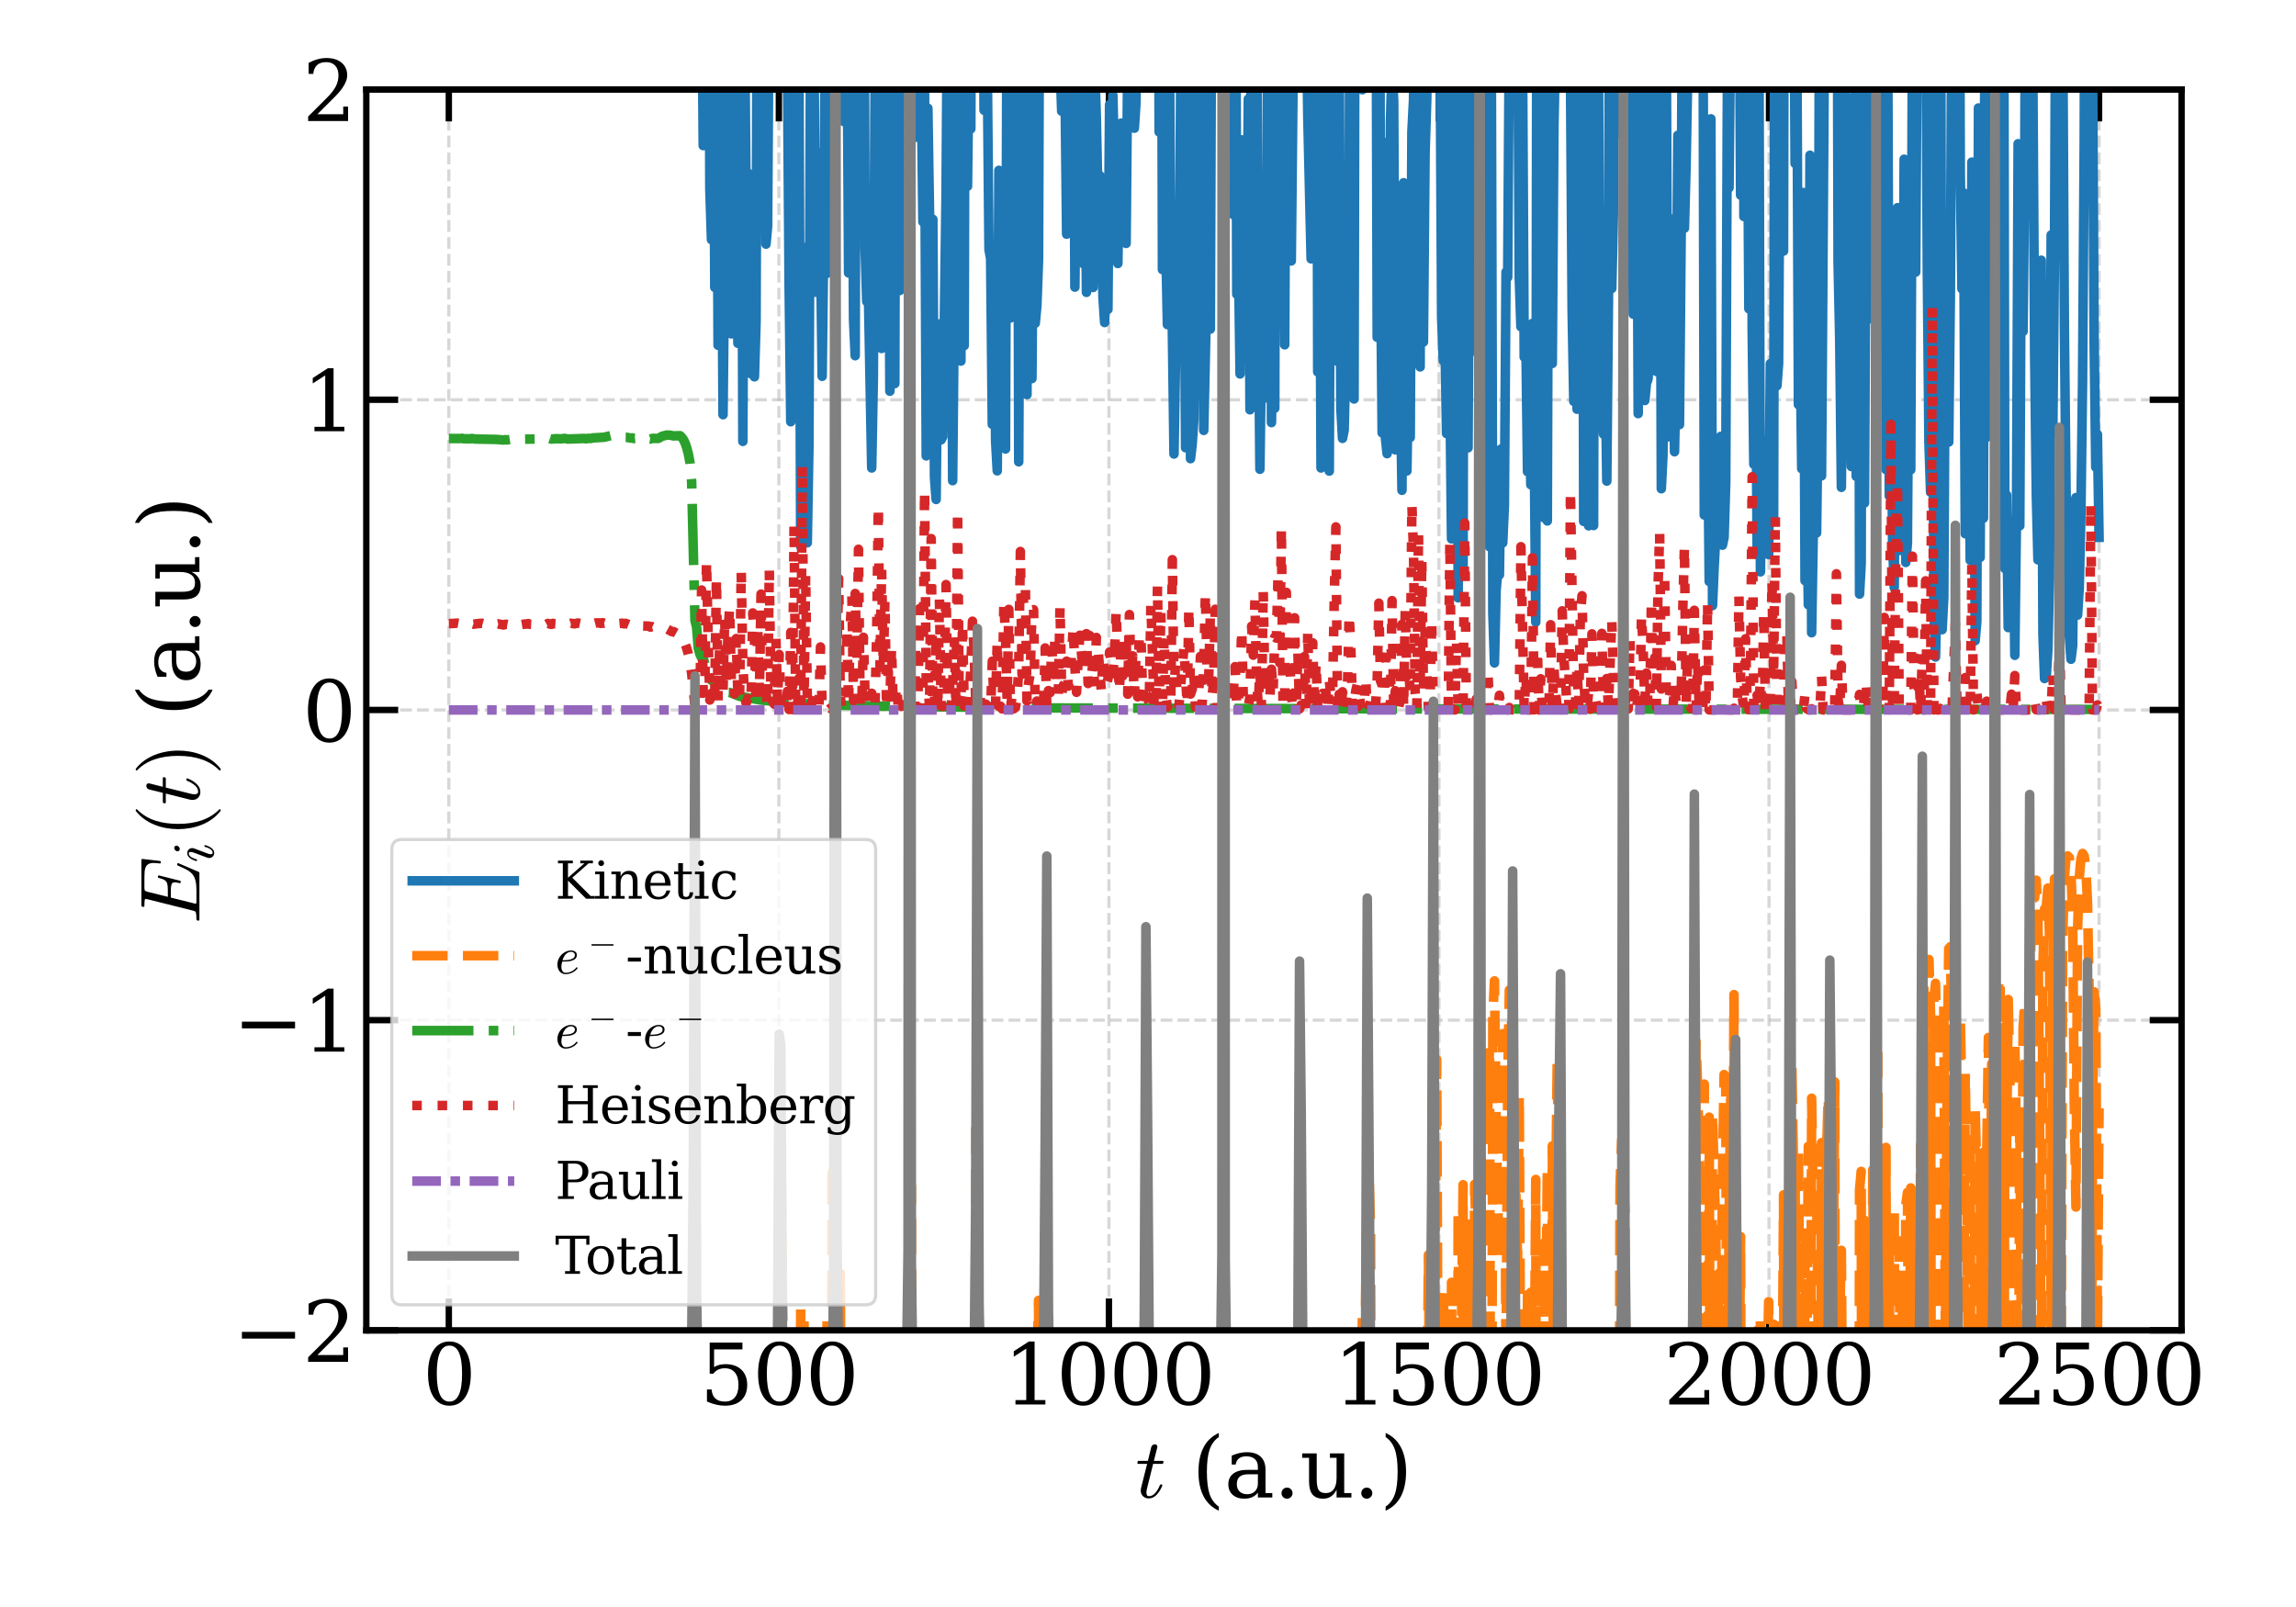 <?xml version="1.0" encoding="utf-8" standalone="no"?>
<!DOCTYPE svg PUBLIC "-//W3C//DTD SVG 1.1//EN"
  "http://www.w3.org/Graphics/SVG/1.1/DTD/svg11.dtd">
<svg xmlns:xlink="http://www.w3.org/1999/xlink" width="720pt" height="504pt" viewBox="0 0 720 504" xmlns="http://www.w3.org/2000/svg" version="1.1">
 <defs>
  <style type="text/css">*{stroke-linejoin: round; stroke-linecap: butt}</style>
 </defs>
 <g id="figure_1">
  <g id="patch_1">
   <path d="M 0 504 
L 720 504 
L 720 0 
L 0 0 
z
" style="fill: #ffffff"/>
  </g>
  <g id="axes_1">
   <g id="patch_2">
    <path d="M 114.87 417.233 
L 684.119 417.233 
L 684.119 28.08 
L 114.87 28.08 
z
" style="fill: #ffffff"/>
   </g>
   <g id="matplotlib.axis_1">
    <g id="xtick_1">
     <g id="line2d_1">
      <path d="M 140.745 417.233 
L 140.745 28.08 
" clip-path="url(#pbac423f4aa)" style="fill: none; stroke-dasharray: 3.7,1.6; stroke-dashoffset: 0; stroke: #b0b0b0; stroke-opacity: 0.5"/>
     </g>
     <g id="line2d_2">
      <defs>
       <path id="m5f4d266581" d="M 0 0 
L 0 -10 
" style="stroke: #000000; stroke-width: 2"/>
      </defs>
      <g>
       <use xlink:href="#m5f4d266581" x="140.745" y="417.233" style="stroke: #000000; stroke-width: 2"/>
      </g>
     </g>
     <g id="line2d_3">
      <defs>
       <path id="m0fb792c946" d="M 0 0 
L 0 10 
" style="stroke: #000000; stroke-width: 2"/>
      </defs>
      <g>
       <use xlink:href="#m0fb792c946" x="140.745" y="28.08" style="stroke: #000000; stroke-width: 2"/>
      </g>
     </g>
     <g id="text_1">
      <!-- 0 -->
      <g transform="translate(132.474 440.488) scale(0.26 -0.26)">
       <defs>
        <path id="DejaVuSerif-30" d="M 2034 219 
Q 2513 219 2750 744 
Q 2988 1269 2988 2328 
Q 2988 3391 2750 3916 
Q 2513 4441 2034 4441 
Q 1556 4441 1318 3916 
Q 1081 3391 1081 2328 
Q 1081 1269 1318 744 
Q 1556 219 2034 219 
z
M 2034 -91 
Q 1275 -91 848 546 
Q 422 1184 422 2328 
Q 422 3475 848 4112 
Q 1275 4750 2034 4750 
Q 2797 4750 3222 4112 
Q 3647 3475 3647 2328 
Q 3647 1184 3222 546 
Q 2797 -91 2034 -91 
z
" transform="scale(0.016)"/>
       </defs>
       <use xlink:href="#DejaVuSerif-30"/>
      </g>
     </g>
    </g>
    <g id="xtick_2">
     <g id="line2d_4">
      <path d="M 244.245 417.233 
L 244.245 28.08 
" clip-path="url(#pbac423f4aa)" style="fill: none; stroke-dasharray: 3.7,1.6; stroke-dashoffset: 0; stroke: #b0b0b0; stroke-opacity: 0.5"/>
     </g>
     <g id="line2d_5">
      <g>
       <use xlink:href="#m5f4d266581" x="244.245" y="417.233" style="stroke: #000000; stroke-width: 2"/>
      </g>
     </g>
     <g id="line2d_6">
      <g>
       <use xlink:href="#m0fb792c946" x="244.245" y="28.08" style="stroke: #000000; stroke-width: 2"/>
      </g>
     </g>
     <g id="text_2">
      <!-- 500 -->
      <g transform="translate(219.431 440.488) scale(0.26 -0.26)">
       <defs>
        <path id="DejaVuSerif-35" d="M 3219 4666 
L 3219 4153 
L 1081 4153 
L 1081 2816 
Q 1244 2928 1461 2984 
Q 1678 3041 1947 3041 
Q 2703 3041 3140 2622 
Q 3578 2203 3578 1478 
Q 3578 738 3136 323 
Q 2694 -91 1894 -91 
Q 1572 -91 1234 -12 
Q 897 66 544 225 
L 544 1131 
L 897 1131 
Q 925 688 1179 453 
Q 1434 219 1894 219 
Q 2388 219 2653 544 
Q 2919 869 2919 1478 
Q 2919 2084 2655 2407 
Q 2391 2731 1894 2731 
Q 1613 2731 1398 2631 
Q 1184 2531 1019 2322 
L 750 2322 
L 750 4666 
L 3219 4666 
z
" transform="scale(0.016)"/>
       </defs>
       <use xlink:href="#DejaVuSerif-35"/>
       <use xlink:href="#DejaVuSerif-30" x="63.623"/>
       <use xlink:href="#DejaVuSerif-30" x="127.246"/>
      </g>
     </g>
    </g>
    <g id="xtick_3">
     <g id="line2d_7">
      <path d="M 347.744 417.233 
L 347.744 28.08 
" clip-path="url(#pbac423f4aa)" style="fill: none; stroke-dasharray: 3.7,1.6; stroke-dashoffset: 0; stroke: #b0b0b0; stroke-opacity: 0.5"/>
     </g>
     <g id="line2d_8">
      <g>
       <use xlink:href="#m5f4d266581" x="347.744" y="417.233" style="stroke: #000000; stroke-width: 2"/>
      </g>
     </g>
     <g id="line2d_9">
      <g>
       <use xlink:href="#m0fb792c946" x="347.744" y="28.08" style="stroke: #000000; stroke-width: 2"/>
      </g>
     </g>
     <g id="text_3">
      <!-- 1000 -->
      <g transform="translate(314.659 440.488) scale(0.26 -0.26)">
       <defs>
        <path id="DejaVuSerif-31" d="M 909 0 
L 909 331 
L 1722 331 
L 1722 4213 
L 781 3603 
L 781 4013 
L 1919 4750 
L 2350 4750 
L 2350 331 
L 3163 331 
L 3163 0 
L 909 0 
z
" transform="scale(0.016)"/>
       </defs>
       <use xlink:href="#DejaVuSerif-31"/>
       <use xlink:href="#DejaVuSerif-30" x="63.623"/>
       <use xlink:href="#DejaVuSerif-30" x="127.246"/>
       <use xlink:href="#DejaVuSerif-30" x="190.869"/>
      </g>
     </g>
    </g>
    <g id="xtick_4">
     <g id="line2d_10">
      <path d="M 451.244 417.233 
L 451.244 28.08 
" clip-path="url(#pbac423f4aa)" style="fill: none; stroke-dasharray: 3.7,1.6; stroke-dashoffset: 0; stroke: #b0b0b0; stroke-opacity: 0.5"/>
     </g>
     <g id="line2d_11">
      <g>
       <use xlink:href="#m5f4d266581" x="451.244" y="417.233" style="stroke: #000000; stroke-width: 2"/>
      </g>
     </g>
     <g id="line2d_12">
      <g>
       <use xlink:href="#m0fb792c946" x="451.244" y="28.08" style="stroke: #000000; stroke-width: 2"/>
      </g>
     </g>
     <g id="text_4">
      <!-- 1500 -->
      <g transform="translate(418.159 440.488) scale(0.26 -0.26)">
       <use xlink:href="#DejaVuSerif-31"/>
       <use xlink:href="#DejaVuSerif-35" x="63.623"/>
       <use xlink:href="#DejaVuSerif-30" x="127.246"/>
       <use xlink:href="#DejaVuSerif-30" x="190.869"/>
      </g>
     </g>
    </g>
    <g id="xtick_5">
     <g id="line2d_13">
      <path d="M 554.744 417.233 
L 554.744 28.08 
" clip-path="url(#pbac423f4aa)" style="fill: none; stroke-dasharray: 3.7,1.6; stroke-dashoffset: 0; stroke: #b0b0b0; stroke-opacity: 0.5"/>
     </g>
     <g id="line2d_14">
      <g>
       <use xlink:href="#m5f4d266581" x="554.744" y="417.233" style="stroke: #000000; stroke-width: 2"/>
      </g>
     </g>
     <g id="line2d_15">
      <g>
       <use xlink:href="#m0fb792c946" x="554.744" y="28.08" style="stroke: #000000; stroke-width: 2"/>
      </g>
     </g>
     <g id="text_5">
      <!-- 2000 -->
      <g transform="translate(521.659 440.488) scale(0.26 -0.26)">
       <defs>
        <path id="DejaVuSerif-32" d="M 819 3553 
L 469 3553 
L 469 4384 
Q 803 4563 1142 4656 
Q 1481 4750 1806 4750 
Q 2534 4750 2956 4397 
Q 3378 4044 3378 3438 
Q 3378 2753 2422 1800 
Q 2347 1728 2309 1691 
L 1131 513 
L 3078 513 
L 3078 1088 
L 3444 1088 
L 3444 0 
L 434 0 
L 434 341 
L 1850 1753 
Q 2319 2222 2519 2614 
Q 2719 3006 2719 3438 
Q 2719 3909 2473 4175 
Q 2228 4441 1797 4441 
Q 1350 4441 1106 4219 
Q 863 3997 819 3553 
z
" transform="scale(0.016)"/>
       </defs>
       <use xlink:href="#DejaVuSerif-32"/>
       <use xlink:href="#DejaVuSerif-30" x="63.623"/>
       <use xlink:href="#DejaVuSerif-30" x="127.246"/>
       <use xlink:href="#DejaVuSerif-30" x="190.869"/>
      </g>
     </g>
    </g>
    <g id="xtick_6">
     <g id="line2d_16">
      <path d="M 658.244 417.233 
L 658.244 28.08 
" clip-path="url(#pbac423f4aa)" style="fill: none; stroke-dasharray: 3.7,1.6; stroke-dashoffset: 0; stroke: #b0b0b0; stroke-opacity: 0.5"/>
     </g>
     <g id="line2d_17">
      <g>
       <use xlink:href="#m5f4d266581" x="658.244" y="417.233" style="stroke: #000000; stroke-width: 2"/>
      </g>
     </g>
     <g id="line2d_18">
      <g>
       <use xlink:href="#m0fb792c946" x="658.244" y="28.08" style="stroke: #000000; stroke-width: 2"/>
      </g>
     </g>
     <g id="text_6">
      <!-- 2500 -->
      <g transform="translate(625.159 440.488) scale(0.26 -0.26)">
       <use xlink:href="#DejaVuSerif-32"/>
       <use xlink:href="#DejaVuSerif-35" x="63.623"/>
       <use xlink:href="#DejaVuSerif-30" x="127.246"/>
       <use xlink:href="#DejaVuSerif-30" x="190.869"/>
      </g>
     </g>
    </g>
    <g id="text_7">
     <!-- $t$ (a.u.) -->
     <g transform="translate(356.074 469.652) scale(0.26 -0.26)">
      <defs>
       <path id="Cmmi10-74" d="M 397 519 
Q 397 613 416 697 
L 878 2534 
L 206 2534 
Q 141 2534 141 2619 
Q 166 2759 225 2759 
L 934 2759 
L 1191 3803 
Q 1216 3888 1291 3947 
Q 1366 4006 1459 4006 
Q 1541 4006 1595 3957 
Q 1650 3909 1650 3828 
Q 1650 3809 1648 3798 
Q 1647 3788 1644 3775 
L 1388 2759 
L 2047 2759 
Q 2113 2759 2113 2675 
Q 2109 2659 2100 2621 
Q 2091 2584 2075 2559 
Q 2059 2534 2028 2534 
L 1331 2534 
L 872 684 
Q 825 503 825 372 
Q 825 97 1013 97 
Q 1294 97 1511 361 
Q 1728 625 1844 941 
Q 1869 978 1894 978 
L 1972 978 
Q 1997 978 2012 961 
Q 2028 944 2028 922 
Q 2028 909 2022 903 
Q 1881 516 1612 222 
Q 1344 -72 997 -72 
Q 744 -72 570 93 
Q 397 259 397 519 
z
" transform="scale(0.016)"/>
       <path id="DejaVuSerif-20" transform="scale(0.016)"/>
       <path id="DejaVuSerif-28" d="M 2041 -997 
Q 1281 -656 893 83 
Q 506 822 506 1931 
Q 506 3044 893 3783 
Q 1281 4522 2041 4863 
L 2041 4556 
Q 1559 4225 1350 3623 
Q 1141 3022 1141 1931 
Q 1141 844 1350 242 
Q 1559 -359 2041 -691 
L 2041 -997 
z
" transform="scale(0.016)"/>
       <path id="DejaVuSerif-61" d="M 2547 1044 
L 2547 1747 
L 1806 1747 
Q 1378 1747 1168 1562 
Q 959 1378 959 997 
Q 959 650 1171 447 
Q 1384 244 1747 244 
Q 2106 244 2326 466 
Q 2547 688 2547 1044 
z
M 3122 2075 
L 3122 331 
L 3634 331 
L 3634 0 
L 2547 0 
L 2547 359 
Q 2356 128 2106 18 
Q 1856 -91 1522 -91 
Q 969 -91 644 203 
Q 319 497 319 997 
Q 319 1513 691 1797 
Q 1063 2081 1741 2081 
L 2547 2081 
L 2547 2309 
Q 2547 2688 2317 2895 
Q 2088 3103 1672 3103 
Q 1328 3103 1125 2947 
Q 922 2791 872 2484 
L 575 2484 
L 575 3156 
Q 875 3284 1158 3348 
Q 1441 3413 1709 3413 
Q 2400 3413 2761 3070 
Q 3122 2728 3122 2075 
z
" transform="scale(0.016)"/>
       <path id="DejaVuSerif-2e" d="M 603 325 
Q 603 500 722 622 
Q 841 744 1019 744 
Q 1191 744 1312 622 
Q 1434 500 1434 325 
Q 1434 153 1312 31 
Q 1191 -91 1019 -91 
Q 841 -91 722 29 
Q 603 150 603 325 
z
" transform="scale(0.016)"/>
       <path id="DejaVuSerif-75" d="M 2266 3322 
L 3341 3322 
L 3341 331 
L 3884 331 
L 3884 0 
L 2766 0 
L 2766 588 
Q 2606 256 2353 82 
Q 2100 -91 1766 -91 
Q 1213 -91 952 223 
Q 691 538 691 1209 
L 691 2988 
L 172 2988 
L 172 3322 
L 1269 3322 
L 1269 1388 
Q 1269 781 1417 556 
Q 1566 331 1947 331 
Q 2347 331 2556 625 
Q 2766 919 2766 1478 
L 2766 2988 
L 2266 2988 
L 2266 3322 
z
" transform="scale(0.016)"/>
       <path id="DejaVuSerif-29" d="M 453 -997 
L 453 -691 
Q 934 -359 1145 242 
Q 1356 844 1356 1931 
Q 1356 3022 1145 3623 
Q 934 4225 453 4556 
L 453 4863 
Q 1216 4522 1603 3783 
Q 1991 3044 1991 1931 
Q 1991 822 1603 83 
Q 1216 -656 453 -997 
z
" transform="scale(0.016)"/>
      </defs>
      <use xlink:href="#Cmmi10-74" transform="translate(0 0.016)"/>
      <use xlink:href="#DejaVuSerif-20" transform="translate(36.084 0.016)"/>
      <use xlink:href="#DejaVuSerif-28" transform="translate(67.871 0.016)"/>
      <use xlink:href="#DejaVuSerif-61" transform="translate(106.885 0.016)"/>
      <use xlink:href="#DejaVuSerif-2e" transform="translate(166.504 0.016)"/>
      <use xlink:href="#DejaVuSerif-75" transform="translate(198.291 0.016)"/>
      <use xlink:href="#DejaVuSerif-2e" transform="translate(262.695 0.016)"/>
      <use xlink:href="#DejaVuSerif-29" transform="translate(294.482 0.016)"/>
     </g>
    </g>
   </g>
   <g id="matplotlib.axis_2">
    <g id="ytick_1">
     <g id="line2d_19">
      <path d="M 114.87 417.233 
L 684.119 417.233 
" clip-path="url(#pbac423f4aa)" style="fill: none; stroke-dasharray: 3.7,1.6; stroke-dashoffset: 0; stroke: #b0b0b0; stroke-opacity: 0.5"/>
     </g>
     <g id="line2d_20">
      <defs>
       <path id="mf7aa800ed4" d="M 0 0 
L 10 0 
" style="stroke: #000000; stroke-width: 2"/>
      </defs>
      <g>
       <use xlink:href="#mf7aa800ed4" x="114.87" y="417.233" style="stroke: #000000; stroke-width: 2"/>
      </g>
     </g>
     <g id="line2d_21">
      <defs>
       <path id="m189fd64114" d="M 0 0 
L -10 0 
" style="stroke: #000000; stroke-width: 2"/>
      </defs>
      <g>
       <use xlink:href="#m189fd64114" x="684.119" y="417.233" style="stroke: #000000; stroke-width: 2"/>
      </g>
     </g>
     <g id="text_8">
      <!-- −2 -->
      <g transform="translate(73.04 427.11) scale(0.26 -0.26)">
       <defs>
        <path id="DejaVuSerif-2212" d="M 678 2259 
L 4684 2259 
L 4684 1753 
L 678 1753 
L 678 2259 
z
" transform="scale(0.016)"/>
       </defs>
       <use xlink:href="#DejaVuSerif-2212"/>
       <use xlink:href="#DejaVuSerif-32" x="83.789"/>
      </g>
     </g>
    </g>
    <g id="ytick_2">
     <g id="line2d_22">
      <path d="M 114.87 319.944 
L 684.119 319.944 
" clip-path="url(#pbac423f4aa)" style="fill: none; stroke-dasharray: 3.7,1.6; stroke-dashoffset: 0; stroke: #b0b0b0; stroke-opacity: 0.5"/>
     </g>
     <g id="line2d_23">
      <g>
       <use xlink:href="#mf7aa800ed4" x="114.87" y="319.944" style="stroke: #000000; stroke-width: 2"/>
      </g>
     </g>
     <g id="line2d_24">
      <g>
       <use xlink:href="#m189fd64114" x="684.119" y="319.944" style="stroke: #000000; stroke-width: 2"/>
      </g>
     </g>
     <g id="text_9">
      <!-- −1 -->
      <g transform="translate(73.04 329.822) scale(0.26 -0.26)">
       <use xlink:href="#DejaVuSerif-2212"/>
       <use xlink:href="#DejaVuSerif-31" x="83.789"/>
      </g>
     </g>
    </g>
    <g id="ytick_3">
     <g id="line2d_25">
      <path d="M 114.87 222.656 
L 684.119 222.656 
" clip-path="url(#pbac423f4aa)" style="fill: none; stroke-dasharray: 3.7,1.6; stroke-dashoffset: 0; stroke: #b0b0b0; stroke-opacity: 0.5"/>
     </g>
     <g id="line2d_26">
      <g>
       <use xlink:href="#mf7aa800ed4" x="114.87" y="222.656" style="stroke: #000000; stroke-width: 2"/>
      </g>
     </g>
     <g id="line2d_27">
      <g>
       <use xlink:href="#m189fd64114" x="684.119" y="222.656" style="stroke: #000000; stroke-width: 2"/>
      </g>
     </g>
     <g id="text_10">
      <!-- 0 -->
      <g transform="translate(94.828 232.534) scale(0.26 -0.26)">
       <use xlink:href="#DejaVuSerif-30"/>
      </g>
     </g>
    </g>
    <g id="ytick_4">
     <g id="line2d_28">
      <path d="M 114.87 125.368 
L 684.119 125.368 
" clip-path="url(#pbac423f4aa)" style="fill: none; stroke-dasharray: 3.7,1.6; stroke-dashoffset: 0; stroke: #b0b0b0; stroke-opacity: 0.5"/>
     </g>
     <g id="line2d_29">
      <g>
       <use xlink:href="#mf7aa800ed4" x="114.87" y="125.368" style="stroke: #000000; stroke-width: 2"/>
      </g>
     </g>
     <g id="line2d_30">
      <g>
       <use xlink:href="#m189fd64114" x="684.119" y="125.368" style="stroke: #000000; stroke-width: 2"/>
      </g>
     </g>
     <g id="text_11">
      <!-- 1 -->
      <g transform="translate(94.828 135.246) scale(0.26 -0.26)">
       <use xlink:href="#DejaVuSerif-31"/>
      </g>
     </g>
    </g>
    <g id="ytick_5">
     <g id="line2d_31">
      <path d="M 114.87 28.08 
L 684.119 28.08 
" clip-path="url(#pbac423f4aa)" style="fill: none; stroke-dasharray: 3.7,1.6; stroke-dashoffset: 0; stroke: #b0b0b0; stroke-opacity: 0.5"/>
     </g>
     <g id="line2d_32">
      <g>
       <use xlink:href="#mf7aa800ed4" x="114.87" y="28.08" style="stroke: #000000; stroke-width: 2"/>
      </g>
     </g>
     <g id="line2d_33">
      <g>
       <use xlink:href="#m189fd64114" x="684.119" y="28.08" style="stroke: #000000; stroke-width: 2"/>
      </g>
     </g>
     <g id="text_12">
      <!-- 2 -->
      <g transform="translate(94.828 37.958) scale(0.26 -0.26)">
       <use xlink:href="#DejaVuSerif-32"/>
      </g>
     </g>
    </g>
    <g id="text_13">
     <!-- $E_i(t)$ (a.u.) -->
     <g transform="translate(62.54 289.736) rotate(-90) scale(0.26 -0.26)">
      <defs>
       <path id="Cmmi10-45" d="M 300 0 
Q 238 0 238 84 
Q 241 100 250 139 
Q 259 178 276 201 
Q 294 225 319 225 
Q 709 225 863 269 
Q 947 297 984 441 
L 1863 3956 
Q 1875 4019 1875 4044 
Q 1875 4113 1797 4122 
Q 1678 4147 1338 4147 
Q 1275 4147 1275 4231 
Q 1278 4247 1287 4286 
Q 1297 4325 1314 4348 
Q 1331 4372 1356 4372 
L 4825 4372 
Q 4891 4372 4891 4288 
L 4738 2963 
Q 4738 2947 4714 2926 
Q 4691 2906 4672 2906 
L 4616 2906 
Q 4550 2906 4550 2988 
Q 4588 3300 4588 3450 
Q 4588 3706 4500 3848 
Q 4413 3991 4267 4053 
Q 4122 4116 3945 4131 
Q 3769 4147 3481 4147 
L 2753 4147 
Q 2578 4147 2522 4117 
Q 2466 4088 2419 3928 
L 2034 2381 
L 2534 2381 
Q 2859 2381 3025 2426 
Q 3191 2472 3287 2615 
Q 3384 2759 3463 3072 
Q 3469 3094 3486 3111 
Q 3503 3128 3525 3128 
L 3584 3128 
Q 3647 3128 3647 3047 
L 3250 1466 
Q 3238 1409 3188 1409 
L 3128 1409 
Q 3066 1409 3066 1491 
Q 3128 1747 3128 1869 
Q 3128 2056 2959 2106 
Q 2791 2156 2509 2156 
L 1978 2156 
L 1544 416 
Q 1516 338 1516 275 
Q 1516 225 1734 225 
L 2509 225 
Q 2972 225 3259 297 
Q 3547 369 3736 526 
Q 3925 684 4062 928 
Q 4200 1172 4397 1638 
Q 4409 1678 4453 1678 
L 4513 1678 
Q 4538 1678 4556 1656 
Q 4575 1634 4575 1606 
Q 4575 1594 4569 1581 
L 3909 38 
Q 3897 0 3859 0 
L 300 0 
z
" transform="scale(0.016)"/>
       <path id="Cmmi10-69" d="M 500 459 
Q 500 578 550 709 
L 1069 2088 
Q 1153 2322 1153 2472 
Q 1153 2663 1013 2663 
Q 759 2663 595 2402 
Q 431 2141 353 1819 
Q 341 1778 300 1778 
L 225 1778 
Q 172 1778 172 1838 
L 172 1856 
Q 275 2238 487 2533 
Q 700 2828 1025 2828 
Q 1253 2828 1411 2678 
Q 1569 2528 1569 2297 
Q 1569 2178 1516 2047 
L 997 672 
Q 909 459 909 288 
Q 909 97 1056 97 
Q 1306 97 1473 364 
Q 1641 631 1709 941 
Q 1722 978 1759 978 
L 1838 978 
Q 1863 978 1878 961 
Q 1894 944 1894 922 
Q 1894 916 1888 903 
Q 1800 541 1583 234 
Q 1366 -72 1044 -72 
Q 819 -72 659 83 
Q 500 238 500 459 
z
M 1222 3878 
Q 1222 4013 1334 4122 
Q 1447 4231 1581 4231 
Q 1691 4231 1761 4164 
Q 1831 4097 1831 3994 
Q 1831 3850 1717 3742 
Q 1603 3634 1466 3634 
Q 1363 3634 1292 3704 
Q 1222 3775 1222 3878 
z
" transform="scale(0.016)"/>
       <path id="Cmr10-28" d="M 1984 -1588 
Q 1628 -1306 1370 -942 
Q 1113 -578 948 -165 
Q 784 247 703 697 
Q 622 1147 622 1600 
Q 622 2059 703 2509 
Q 784 2959 951 3375 
Q 1119 3791 1378 4153 
Q 1638 4516 1984 4788 
Q 1984 4800 2016 4800 
L 2075 4800 
Q 2094 4800 2109 4783 
Q 2125 4766 2125 4744 
Q 2125 4716 2113 4703 
Q 1800 4397 1592 4047 
Q 1384 3697 1257 3301 
Q 1131 2906 1075 2482 
Q 1019 2059 1019 1600 
Q 1019 -434 2106 -1491 
Q 2125 -1509 2125 -1544 
Q 2125 -1559 2108 -1579 
Q 2091 -1600 2075 -1600 
L 2016 -1600 
Q 1984 -1600 1984 -1588 
z
" transform="scale(0.016)"/>
       <path id="Cmr10-29" d="M 416 -1600 
Q 359 -1600 359 -1544 
Q 359 -1516 372 -1503 
Q 1466 -434 1466 1600 
Q 1466 3634 384 4691 
Q 359 4706 359 4744 
Q 359 4766 376 4783 
Q 394 4800 416 4800 
L 475 4800 
Q 494 4800 506 4788 
Q 966 4425 1272 3906 
Q 1578 3388 1720 2800 
Q 1863 2213 1863 1600 
Q 1863 1147 1786 708 
Q 1709 269 1542 -157 
Q 1375 -584 1119 -945 
Q 863 -1306 506 -1588 
Q 494 -1600 475 -1600 
L 416 -1600 
z
" transform="scale(0.016)"/>
      </defs>
      <use xlink:href="#Cmmi10-45" transform="translate(0 0.016)"/>
      <use xlink:href="#Cmmi10-69" transform="translate(73.779 -16.991) scale(0.7)"/>
      <use xlink:href="#Cmr10-28" transform="translate(104.253 0.016)"/>
      <use xlink:href="#Cmmi10-74" transform="translate(143.072 0.016)"/>
      <use xlink:href="#Cmr10-29" transform="translate(179.156 0.016)"/>
      <use xlink:href="#DejaVuSerif-20" transform="translate(217.974 0.016)"/>
      <use xlink:href="#DejaVuSerif-28" transform="translate(249.761 0.016)"/>
      <use xlink:href="#DejaVuSerif-61" transform="translate(288.775 0.016)"/>
      <use xlink:href="#DejaVuSerif-2e" transform="translate(348.394 0.016)"/>
      <use xlink:href="#DejaVuSerif-75" transform="translate(380.181 0.016)"/>
      <use xlink:href="#DejaVuSerif-2e" transform="translate(444.585 0.016)"/>
      <use xlink:href="#DejaVuSerif-29" transform="translate(476.372 0.016)"/>
     </g>
    </g>
   </g>
   <g id="line2d_34">
    <path d="M 220.121 -1 
L 220.52 45.66 
L 221.038 22.762 
L 221.238 -1 
M 222.373 -1 
L 222.592 59.153 
L 223.11 75.156 
L 223.583 -1 
M 223.666 -1 
L 224.146 90.118 
L 224.649 -1 
M 224.676 -1 
L 225.182 108.282 
L 225.52 -1 
M 225.978 -1 
L 226.218 49.231 
L 226.736 130.058 
L 227.254 79.164 
L 227.647 -1 
M 228.072 -1 
L 228.29 17.539 
L 228.494 -1 
M 228.918 -1 
L 229.326 104.701 
L 229.844 1.7 
L 230.362 48.172 
L 230.88 70.294 
L 231.398 107.657 
L 231.916 90.488 
L 232.416 -1 
M 232.446 -1 
L 232.952 138.429 
L 233.47 1.868 
L 233.988 66.036 
L 234.506 54.206 
L 235.024 59.234 
L 235.542 117.224 
L 236.06 94.347 
L 236.578 118.175 
L 237.096 100.698 
L 237.405 -1 
M 238.943 -1 
L 239.168 17.138 
L 239.39 -1 
M 239.809 -1 
L 240.204 76.555 
L 240.722 70.868 
L 241.177 -1 
M 242.763 -1 
L 242.794 4.181 
L 242.811 -1 
M 246.255 -1 
L 246.42 20.388 
L 246.938 20.121 
L 247.456 89.58 
L 247.974 132.264 
L 248.492 17.315 
L 249.01 48.181 
L 249.528 113.345 
L 250.046 111.355 
L 250.564 23.72 
L 251.083 171.354 
L 251.601 93.406 
L 252.119 166.69 
L 252.637 77.625 
L 253.155 170.237 
L 253.673 139.798 
L 254.191 7.418 
L 254.487 -1 
M 254.918 -1 
L 255.227 8.263 
L 255.745 91.649 
L 256.263 87.823 
L 256.781 47.934 
L 257.299 77.065 
L 257.817 118.019 
L 258.335 73.941 
L 258.853 0.542 
L 259.371 85.721 
L 259.889 52.058 
L 260.023 -1 
M 263.471 -1 
L 263.515 11.188 
L 263.651 -1 
M 264.275 -1 
L 264.551 38.105 
L 264.926 -1 
M 265.52 -1 
L 265.587 1.227 
L 266.105 85.594 
L 266.471 -1 
M 266.999 -1 
L 267.141 12.663 
L 267.659 100.166 
L 268.177 111.55 
L 268.462 -1 
M 269.142 -1 
L 269.213 13.645 
L 270.249 66.777 
L 270.489 -1 
M 271.026 -1 
L 271.285 77.911 
L 271.803 94.561 
L 272.321 92.066 
L 273.357 146.772 
L 273.875 118.514 
L 274.575 -1 
M 275.405 -1 
L 275.429 2.689 
L 275.452 -1 
M 276.168 -1 
L 276.465 109.287 
L 276.867 -1 
M 277.726 -1 
L 278.019 77.092 
L 278.537 24.206 
L 279.055 122.689 
L 279.573 109.697 
L 279.978 -1 
M 280.197 -1 
L 280.609 120.299 
L 280.891 -1 
M 281.569 -1 
L 281.646 16.727 
L 282.164 91.114 
L 282.502 -1 
M 286.914 -1 
L 287.344 43.021 
L 287.862 -0.433 
L 288.38 20.738 
L 288.898 26.854 
L 289.416 69.566 
L 289.934 29.393 
L 290.452 142.964 
L 290.97 33.941 
L 291.488 66.892 
L 292.006 110.104 
L 292.524 68.77 
L 293.042 149.735 
L 293.56 156.648 
L 294.078 101.577 
L 294.596 133.818 
L 295.114 137.955 
L 295.632 136.936 
L 296.668 61.618 
L 297.086 -1 
M 297.242 -1 
L 297.704 121.754 
L 298.222 39.982 
L 298.74 150.745 
L 299.258 96.827 
L 299.776 89.226 
L 300.159 -1 
M 300.865 -1 
L 301.33 113.231 
L 301.67 -1 
M 302.031 -1 
L 302.366 108.385 
L 302.636 -1 
M 303.21 -1 
L 303.402 58.415 
L 303.92 12.84 
L 304.438 40.413 
L 304.579 -1 
M 308.378 -1 
L 308.582 34.56 
L 308.731 -1 
M 309.511 -1 
L 309.618 22.173 
L 310.136 78.277 
L 310.654 81.051 
L 311.172 133.071 
L 311.69 76.445 
L 312.208 138.206 
L 312.727 147.66 
L 313.245 53.43 
L 313.763 101.428 
L 314.281 106.695 
L 315.317 140.809 
L 315.778 -1 
M 316.2 -1 
L 316.353 6.264 
L 316.871 99.728 
L 317.182 -1 
M 317.604 -1 
L 317.907 92.556 
L 318.425 81.504 
L 318.724 -1 
M 319.094 -1 
L 319.461 144.83 
L 319.979 29.464 
L 320.497 10.102 
L 321.015 0.789 
L 321.533 110.308 
L 322.051 123.758 
L 322.392 -1 
M 322.76 -1 
L 323.087 109.311 
L 323.605 118.728 
L 324.123 50.58 
L 324.641 101.368 
L 325.159 95.785 
L 325.677 81.314 
L 325.962 -1 
M 332.161 -1 
L 332.411 19.649 
L 332.929 34.865 
L 333.447 4.673 
L 333.965 26.126 
L 334.483 73.442 
L 335.001 52.89 
L 335.519 38.165 
L 336.037 68.451 
L 336.465 -1 
M 336.627 -1 
L 337.073 90.044 
L 338.02 -1 
M 338.29 -1 
L 338.627 13.861 
L 339.145 75.045 
L 339.663 82.661 
L 340.181 38.926 
L 340.699 91.693 
L 341.217 9.983 
L 341.735 6.374 
L 342.253 79.758 
L 342.771 90.164 
L 343.289 20.996 
L 343.808 37.209 
L 344.326 63.268 
L 344.844 55.021 
L 345.362 68.236 
L 345.88 93.287 
L 346.398 101.143 
L 346.916 68.545 
L 347.434 97.03 
L 347.952 32.831 
L 348.47 68.594 
L 348.988 29.889 
L 349.506 53.335 
L 350.024 59.001 
L 350.542 82.638 
L 351.06 53.622 
L 351.578 38.635 
L 352.096 42.368 
L 352.614 43.357 
L 353.132 76.338 
L 353.65 17.206 
L 354.168 37.21 
L 354.686 15.344 
L 355.204 39.163 
L 355.722 40.208 
L 356.24 32.081 
L 356.44 -1 
M 362.248 -1 
L 362.456 8.638 
L 362.496 -1 
M 363.353 -1 
L 363.492 41.386 
L 363.632 -1 
M 364.306 -1 
L 364.528 84.54 
L 365.046 12.343 
L 365.564 75.557 
L 366.082 101.803 
L 366.552 -1 
M 366.657 -1 
L 367.118 84.674 
L 367.636 103.682 
L 368.154 142.384 
L 368.672 110.831 
L 369.19 92.246 
L 369.708 111.538 
L 370.226 28.011 
L 370.744 90.056 
L 371.262 55.793 
L 371.78 140.413 
L 372.298 86.856 
L 372.597 -1 
M 372.976 -1 
L 373.334 143.845 
L 373.852 139.379 
L 374.371 131.562 
L 374.889 69.08 
L 375.407 123.904 
L 375.848 -1 
M 376.002 -1 
L 376.443 121.041 
L 376.961 5.67 
L 377.479 134.983 
L 378.515 87.002 
L 379.033 43.404 
L 379.551 103.201 
L 379.916 -1 
M 385.262 -1 
L 385.767 43.928 
L 386.285 37.277 
L 386.803 67.339 
L 387.05 -1 
M 387.551 -1 
L 387.839 92.28 
L 388.357 80.715 
L 388.875 117.279 
L 389.393 43.86 
L 389.911 99.977 
L 390.429 69.692 
L 390.947 87.814 
L 391.465 31.026 
L 391.983 128.518 
L 392.37 -1 
M 392.868 -1 
L 393.019 17.12 
L 393.537 6.229 
L 393.696 -1 
M 394.134 -1 
L 394.573 90.626 
L 395.091 147.167 
L 395.609 108.758 
L 396.127 87.053 
L 396.645 89.402 
L 397.163 124.787 
L 397.591 -1 
M 398.292 -1 
L 398.717 132.536 
L 399.235 100.77 
L 399.753 128.03 
L 400.052 -1 
M 400.543 -1 
L 400.789 85.331 
L 401.438 -1 
M 401.994 -1 
L 402.861 108.132 
L 403.379 3.376 
L 403.897 81.957 
L 404.11 -1 
M 404.722 -1 
L 404.933 81.831 
L 405.452 29.377 
L 405.935 -1 
M 409.526 -1 
L 409.596 1.274 
L 410.114 36.804 
L 411.15 81.179 
L 411.452 -1 
M 411.896 -1 
L 412.186 73.46 
L 412.382 -1 
M 412.967 -1 
L 413.222 116.636 
L 413.74 34.516 
L 414.258 146.777 
L 414.776 80.449 
L 415.294 101.93 
L 415.787 -1 
M 415.931 -1 
L 416.33 16.376 
L 416.848 147.743 
L 417.366 7.485 
L 417.509 -1 
M 418.952 -1 
L 419.438 113.358 
L 419.956 12.532 
L 420.474 128.038 
L 420.992 137.485 
L 421.51 134.95 
L 422.028 113.605 
L 422.546 97.187 
L 423.064 76.78 
L 423.267 -1 
M 423.892 -1 
L 424.1 79.916 
L 424.618 125.133 
L 424.884 -1 
M 427.077 -1 
L 427.208 28.141 
L 427.303 -1 
M 430.804 -1 
L 430.834 13.021 
L 430.916 -1 
M 431.565 -1 
L 431.87 105.783 
L 432.108 -1 
M 432.704 -1 
L 432.906 80.339 
L 433.424 135.756 
L 433.942 44.634 
L 434.46 137.415 
L 434.978 142.28 
L 435.496 134.959 
L 436.015 38.417 
L 436.533 20.216 
L 437.051 31.72 
L 437.569 141.088 
L 438.087 70.312 
L 438.605 139.851 
L 439.123 121.197 
L 439.641 153.77 
L 440.159 57.314 
L 440.677 143.077 
L 441.195 147.689 
L 441.713 113.655 
L 442.231 137.204 
L 442.749 41.402 
L 443.267 31.203 
L 443.496 -1 
M 443.932 -1 
L 444.303 101.284 
L 444.821 63.01 
L 445.339 115.069 
L 445.641 -1 
M 446.081 -1 
L 446.375 107.272 
L 446.893 47.819 
L 447.411 31.307 
L 447.907 -1 
M 451.417 -1 
L 451.555 3.814 
L 452.073 99.319 
L 452.591 113.125 
L 453.109 106.434 
L 453.627 135.979 
L 454.032 -1 
M 454.269 -1 
L 454.663 120.94 
L 455.181 169 
L 455.692 -1 
M 455.707 -1 
L 456.217 150.266 
L 456.585 -1 
M 456.863 -1 
L 457.253 187.499 
L 457.771 119.453 
L 458.289 155.563 
L 458.807 179.838 
L 459.172 -1 
M 459.604 -1 
L 459.843 63.961 
L 460.361 140.446 
L 460.879 45.095 
L 461.397 110.29 
L 461.866 -1 
M 462.06 -1 
L 462.433 29.105 
L 462.596 -1 
M 465.196 -1 
L 465.541 54.02 
L 466.059 95.69 
L 466.577 157.861 
L 467.096 171.464 
L 467.613 -1 
M 467.614 -1 
L 468.132 192.174 
L 468.65 207.916 
L 469.168 185.081 
L 469.686 179.256 
L 470.204 180.295 
L 470.722 140.827 
L 471.24 170.251 
L 471.758 158.598 
L 472.276 85.316 
L 472.794 86.965 
L 473.376 -1 
M 475.94 -1 
L 476.42 86.857 
L 476.938 102.462 
L 477.456 18.08 
L 477.974 111.987 
L 478.492 106.589 
L 479.01 147.918 
L 479.528 124.825 
L 480.046 152.026 
L 480.564 101.424 
L 481.082 135.779 
L 481.6 195.096 
L 481.917 -1 
M 482.356 -1 
L 482.636 145.461 
L 483.122 -1 
M 483.729 -1 
L 484.19 162.393 
L 484.708 126.399 
L 485.226 163.381 
L 485.741 -1 
M 486.472 -1 
L 486.78 113.986 
L 487.298 39.653 
L 487.816 14.049 
L 487.88 -1 
M 491.357 -1 
L 491.442 25.018 
L 491.96 20.709 
L 492.478 22.298 
L 492.996 97.035 
L 493.514 125.857 
L 494.032 79.671 
L 494.55 128.345 
L 495.015 -1 
M 495.137 -1 
L 495.586 96.554 
L 495.893 -1 
M 496.255 -1 
L 496.622 163.526 
L 497.14 156.633 
L 497.658 30.169 
L 498.177 164.907 
L 498.695 89.324 
L 499.213 160.779 
L 499.731 164.822 
L 500.098 -1 
M 500.472 -1 
L 500.767 88.501 
L 501.285 24.177 
L 501.803 134.298 
L 502.321 83.716 
L 502.839 136.156 
L 503.357 115.675 
L 503.875 150.88 
L 504.393 94.152 
L 504.704 -1 
M 505.122 -1 
L 505.429 90.485 
L 505.947 67.329 
L 506.319 -1 
M 506.663 -1 
L 506.983 42.169 
L 507.11 -1 
M 511.79 -1 
L 512.163 98.512 
L 512.412 -1 
M 513.139 -1 
L 513.717 129.726 
L 514.235 18.087 
L 514.753 103.575 
L 515.02 -1 
M 515.498 -1 
L 515.789 125.612 
L 516.307 120.183 
L 516.825 118.824 
L 517.343 106.68 
L 517.788 -1 
M 518.111 -1 
L 518.379 18.026 
L 518.897 34.038 
L 519.415 116.485 
L 519.933 20.769 
L 520.354 -1 
M 520.468 -1 
L 520.969 153.277 
L 521.487 142.747 
L 522.005 57.331 
L 522.523 11.011 
L 523.041 137.027 
L 523.559 68.473 
L 524.077 119.935 
L 524.595 93.287 
L 525.113 141.672 
L 525.631 115.682 
L 526.149 42.44 
L 526.667 133.173 
L 527.185 74.436 
L 527.561 -1 
M 527.85 -1 
L 528.221 71.572 
L 528.74 51.724 
L 529.258 22.746 
L 529.33 -1 
M 532.763 -1 
L 532.884 21.665 
L 532.944 -1 
M 534.058 -1 
L 534.438 161.52 
L 534.956 106.247 
L 535.474 130.764 
L 535.992 182.371 
L 536.51 37.268 
L 537.028 189.933 
L 537.546 177.754 
L 538.582 158.058 
L 539.1 143.199 
L 539.618 136.856 
L 540.136 170.984 
L 540.654 168.538 
L 541.172 151.281 
L 541.69 25.499 
L 542.208 58.889 
L 542.756 -1 
M 545.458 -1 
L 545.834 61.19 
L 546.014 -1 
M 546.678 -1 
L 546.87 67.898 
L 547.388 63.476 
L 547.906 17.148 
L 548.424 96.836 
L 548.692 -1 
M 549.184 -1 
L 549.46 103.406 
L 549.978 145.594 
L 550.496 101.344 
L 551.014 171.681 
L 551.511 -1 
M 551.552 -1 
L 552.05 179.345 
L 552.568 148.74 
L 553.086 170.03 
L 553.604 138.041 
L 554.122 147.701 
L 554.64 173.946 
L 555.158 114.045 
L 555.676 143.826 
L 556.194 162.098 
L 556.516 -1 
M 556.946 -1 
L 557.23 120.986 
L 557.748 113.958 
L 558.266 21.387 
L 558.784 61.553 
L 559.302 78.735 
L 559.444 -1 
M 562.604 -1 
L 562.929 51.279 
L 563.447 3.216 
L 563.965 126.896 
L 564.483 106.133 
L 565.001 146.99 
L 565.519 60.388 
L 566.037 182.112 
L 566.555 153.074 
L 567.073 189.652 
L 567.591 48.692 
L 568.109 198.444 
L 568.627 166.896 
L 569.145 161.677 
L 569.663 167.163 
L 570.181 125.852 
L 570.555 -1 
M 570.826 -1 
L 571.217 149.238 
L 572.214 -1 
M 572.519 -1 
L 572.771 4.789 
L 572.79 -1 
M 575.29 -1 
L 575.361 24.673 
L 575.449 -1 
M 576.191 -1 
L 576.397 82.084 
L 576.915 106.565 
L 577.433 152.836 
L 578.469 10.714 
L 578.987 123.36 
L 579.505 97.969 
L 580.023 118.122 
L 580.541 146.299 
L 581.059 30.401 
L 581.577 73.379 
L 582.095 149.393 
L 582.401 -1 
M 582.798 -1 
L 583.131 186.324 
L 583.649 176.723 
L 584.011 -1 
M 584.336 -1 
L 584.685 157.759 
L 585.203 51.521 
L 585.721 100.21 
L 586.239 93.691 
L 586.489 -1 
M 591.141 -1 
L 591.42 147.266 
L 591.935 -1 
M 591.94 -1 
L 592.456 155.537 
L 592.974 106.793 
L 593.492 170.061 
L 594.01 184.254 
L 594.528 111.296 
L 595.046 65.134 
L 595.564 172.647 
L 596.082 129.392 
L 596.6 154.294 
L 597.118 49.94 
L 597.636 176.396 
L 598.154 170.294 
L 598.672 87.775 
L 599.19 147.331 
L 599.752 -1 
M 600.595 -1 
L 600.744 85.342 
L 601.241 -1 
M 603.941 -1 
L 604.37 83.487 
L 604.888 138.656 
L 605.406 154.362 
L 605.924 24.565 
L 606.442 190.721 
L 606.96 206.053 
L 607.478 182.847 
L 607.996 175.411 
L 608.437 -1 
M 608.584 -1 
L 609.032 197.489 
L 609.55 187.394 
L 610.068 92.664 
L 610.586 138.008 
L 611.104 138.638 
L 611.622 91.605 
L 612.068 -1 
M 614.531 -1 
L 614.73 54.529 
L 615.248 90.587 
L 615.766 60.493 
L 616.284 167.399 
L 616.802 141.92 
L 617.32 108.977 
L 617.838 175.705 
L 618.356 50.844 
L 618.874 96.018 
L 619.392 200.936 
L 619.91 194.862 
L 620.428 33.862 
L 620.946 174.826 
L 621.465 73.899 
L 621.983 162.507 
L 622.461 -1 
M 622.546 -1 
L 623.019 137.123 
L 623.537 112.778 
L 624.135 -1 
M 626.707 -1 
L 627.163 80.877 
L 627.681 114.207 
L 627.975 -1 
M 628.368 -1 
L 628.717 178.325 
L 629.235 155.242 
L 629.753 196.823 
L 630.789 172.561 
L 631.307 163.54 
L 631.825 205.518 
L 632.343 161.946 
L 632.861 45.077 
L 633.379 164.891 
L 633.897 61.04 
L 634.415 103.943 
L 634.933 52.532 
L 635.139 -1 
M 637.438 -1 
L 637.523 29.689 
L 638.041 110.984 
L 638.559 154.831 
L 639.077 175.575 
L 639.595 155.27 
L 640.113 81.62 
L 640.631 198.795 
L 641.149 212.799 
L 641.667 212.342 
L 642.185 204.003 
L 642.703 181.73 
L 643.221 73.694 
L 643.739 136.124 
L 644.257 80.794 
L 644.619 -1 
M 646.833 -1 
L 646.847 6.591 
L 647.365 102.628 
L 647.883 153.211 
L 648.401 182.578 
L 648.919 199.539 
L 649.437 206.753 
L 649.955 202.553 
L 650.473 158.324 
L 650.991 156.051 
L 651.509 192.903 
L 652.027 184.35 
L 652.546 161.366 
L 653.064 120.065 
L 653.582 44.728 
L 653.724 -1 
M 656.131 -1 
L 656.172 13.797 
L 656.69 106.54 
L 657.208 146.528 
L 657.726 136.235 
L 658.244 168.527 
L 658.244 168.527 
" clip-path="url(#pbac423f4aa)" style="fill: none; stroke: #1f77b4; stroke-width: 3; stroke-linecap: square"/>
   </g>
   <g id="line2d_35">
    <path d="M 217.81 505 
L 217.929 481.033 
L 218.345 505 
M 218.54 505 
L 218.965 477.698 
L 219.125 505 
M 226.684 505 
L 226.736 495.819 
L 226.788 505 
M 232.936 505 
L 232.952 499.256 
L 232.974 505 
M 235.536 505 
L 235.542 504.312 
L 235.548 505 
M 240.301 505 
L 240.722 488.813 
L 240.787 505 
M 242.603 505 
L 242.794 448.968 
L 242.991 505 
M 243.746 505 
L 243.83 487.29 
L 244.348 436.335 
L 244.866 350.741 
L 245.384 407.016 
L 245.902 435.403 
L 246.42 436.644 
L 246.82 505 
M 247.051 505 
L 247.456 431.957 
L 247.974 428.981 
L 248.309 505 
M 249.347 505 
L 249.528 450.729 
L 250.046 473.767 
L 250.161 505 
M 250.843 505 
L 251.083 410.142 
L 251.365 505 
M 251.839 505 
L 252.119 412.261 
L 252.384 505 
M 252.915 505 
L 253.155 428.568 
L 253.673 449.382 
L 253.875 505 
M 255.701 505 
L 255.745 497.598 
L 256.263 490.521 
L 256.466 505 
M 257.554 505 
L 257.817 454.314 
L 258.335 474.36 
L 258.597 505 
M 258.979 505 
L 259.371 412.507 
L 259.889 418.309 
L 260.129 505 
M 260.626 505 
L 260.925 368.122 
L 261.443 365.819 
L 261.961 351.571 
L 262.479 501.165 
L 262.701 505 
M 263.021 505 
L 263.515 399.367 
L 263.962 505 
M 264.349 505 
L 264.551 494.277 
L 264.613 505 
M 266.014 505 
L 266.105 483.349 
L 266.167 505 
M 267.634 505 
L 267.659 498.684 
L 267.795 505 
M 272.597 505 
L 272.839 491.063 
L 273.357 469.68 
L 273.875 492.547 
L 273.952 505 
M 278.935 505 
L 279.055 472.865 
L 279.519 505 
M 280.435 505 
L 280.609 446.578 
L 280.735 505 
M 281.865 505 
L 282.164 443.546 
L 282.403 505 
M 284.545 505 
L 284.754 463.495 
L 285.272 460.132 
L 285.79 372.074 
L 286.146 505 
M 286.556 505 
L 286.826 440.035 
L 287.344 472.969 
L 287.574 505 
M 290.271 505 
L 290.452 441.526 
L 290.663 505 
M 292.679 505 
L 293.042 443.295 
L 293.56 465.465 
L 294.113 505 
M 294.693 505 
L 295.114 468.588 
L 295.632 469.156 
L 295.877 505 
M 298.503 505 
L 298.74 457.224 
L 299.012 505 
M 299.771 505 
L 299.776 504.591 
L 299.777 505 
M 301.194 505 
L 301.33 468.708 
L 301.416 505 
M 302.248 505 
L 302.366 451.486 
L 302.493 505 
M 303.323 505 
L 303.402 475.128 
L 303.743 505 
M 304.029 505 
L 304.438 446.25 
L 304.644 505 
M 305.707 505 
L 305.992 354.006 
L 306.51 391.075 
L 307.028 416.511 
L 307.235 505 
M 308.05 505 
L 308.064 501.255 
L 308.582 450.47 
L 308.746 505 
M 309.856 505 
L 310.136 472.767 
L 310.654 479.944 
L 311.172 453.704 
L 311.533 505 
M 311.83 505 
L 312.208 443.919 
L 312.727 461.902 
L 312.968 505 
M 313.783 505 
L 314.281 490.92 
L 314.51 505 
M 315.116 505 
L 315.317 493.824 
L 315.356 505 
M 316.868 505 
L 316.871 504.23 
L 316.873 505 
M 319.388 505 
L 319.461 477.184 
L 319.548 505 
M 321.769 505 
L 322.051 472.269 
L 322.134 505 
M 323.057 505 
L 323.087 494.562 
L 323.605 482.02 
L 323.745 505 
M 324.372 505 
L 324.641 438.011 
L 325.159 429.162 
L 325.677 407.828 
L 326.056 505 
M 326.399 505 
L 326.713 450.196 
L 327.231 451.15 
L 327.749 411.83 
L 328.267 465.208 
L 328.785 478.054 
L 329.303 474.137 
L 329.476 505 
M 358.971 505 
L 359.348 456.268 
L 359.866 494.983 
L 360.384 419.754 
L 360.835 505 
M 364.505 505 
L 364.528 494.823 
L 364.57 505 
M 365.919 505 
L 366.082 491.412 
L 366.138 505 
M 367.93 505 
L 368.154 469.504 
L 368.474 505 
M 369.63 505 
L 369.708 500.43 
L 369.73 505 
M 371.694 505 
L 371.78 485.925 
L 371.992 505 
M 373.263 505 
L 373.334 470.579 
L 373.852 478.769 
L 374.371 495.698 
L 374.478 505 
M 375.243 505 
L 375.407 488.597 
L 375.461 505 
M 376.437 505 
L 376.443 503.415 
L 376.451 505 
M 377.326 505 
L 377.479 466.282 
L 377.904 505 
M 379.432 505 
L 379.551 487.9 
L 379.619 505 
M 382.334 505 
L 383.177 405.081 
L 383.695 423.141 
L 384.213 455.791 
L 384.731 428.964 
L 385.249 424.442 
L 385.767 444.954 
L 386.285 486.044 
L 386.803 486.002 
L 386.858 505 
M 387.741 505 
L 387.839 467.683 
L 388.346 505 
M 388.372 505 
L 388.875 477.602 
L 388.998 505 
M 389.889 505 
L 389.911 501.085 
L 389.975 505 
M 391.866 505 
L 391.983 483.709 
L 392.035 505 
M 394.812 505 
L 395.091 477.171 
L 395.626 505 
M 397.128 505 
L 397.163 501.956 
L 397.173 505 
M 398.683 505 
L 398.717 494.764 
L 398.89 505 
M 399.745 505 
L 399.753 504.663 
L 399.754 505 
M 402.628 505 
L 402.861 469.737 
L 402.979 505 
M 403.788 505 
L 403.897 472.816 
L 403.971 505 
M 404.8 505 
L 404.933 437.974 
L 405.452 460.232 
L 406.139 505 
M 406.64 505 
L 407.006 434.176 
L 407.524 378.623 
L 408.042 396.512 
L 408.56 479.253 
L 409.078 425.456 
L 410.031 505 
M 410.222 505 
L 410.632 476.439 
L 411.15 455.943 
L 411.268 505 
M 413.141 505 
L 413.222 464.218 
L 413.439 505 
M 413.999 505 
L 414.258 448.51 
L 414.562 505 
M 415.179 505 
L 415.294 493.674 
L 415.336 505 
M 416.698 505 
L 416.848 470.758 
L 416.966 505 
M 419.399 505 
L 419.438 490.235 
L 419.498 505 
M 420.352 505 
L 420.474 469.998 
L 420.992 476.747 
L 421.51 467.315 
L 422.028 479.259 
L 422.336 505 
M 424.079 505 
L 424.1 495.392 
L 424.618 434.561 
L 424.759 505 
M 426.954 505 
L 427.208 411.485 
L 427.691 505 
M 427.76 505 
L 428.244 408.163 
L 428.762 367.117 
L 429.28 366.662 
L 429.798 385.703 
L 430.026 505 
M 430.707 505 
L 430.834 455.48 
L 431.014 505 
M 431.627 505 
L 431.87 422.069 
L 432.011 505 
M 432.95 505 
L 433.424 437.264 
L 433.758 505 
M 434.198 505 
L 434.46 466.383 
L 434.978 464.862 
L 435.496 481.576 
L 435.631 505 
M 437.405 505 
L 437.569 475.353 
L 437.753 505 
M 438.369 505 
L 438.605 460.286 
L 439.123 499.789 
L 439.641 476.826 
L 439.835 505 
M 440.584 505 
L 440.677 494.746 
L 441.195 469.512 
L 441.557 505 
M 441.88 505 
L 442.231 472.927 
L 442.337 505 
M 444.215 505 
L 444.303 475.078 
L 444.457 505 
M 445.13 505 
L 445.339 457.403 
L 445.44 505 
M 446.217 505 
L 446.375 419.264 
L 446.893 499.448 
L 447.411 463.705 
L 447.929 393.575 
L 448.447 457.055 
L 448.965 498.82 
L 449.483 327.506 
L 450.001 400.621 
L 450.519 332.247 
L 451.037 456.818 
L 451.555 482.652 
L 452.073 411.012 
L 452.591 403.652 
L 453.109 430.671 
L 453.627 416.785 
L 453.854 505 
M 454.76 505 
L 455.181 402.181 
L 455.454 505 
M 455.963 505 
L 456.217 415.919 
L 456.375 505 
M 457.055 505 
L 457.253 379.606 
L 457.771 460.619 
L 458.807 371.562 
L 459 505 
M 459.839 505 
L 459.843 503.128 
L 460.361 383.945 
L 460.879 478.931 
L 461.397 391.904 
L 461.915 494.21 
L 462.433 371.415 
L 462.951 388.448 
L 463.469 426.949 
L 463.987 371.923 
L 464.505 348.751 
L 465.023 334.175 
L 465.541 336.67 
L 466.059 356.478 
L 466.577 346.867 
L 467.096 327.901 
L 467.51 505 
M 467.713 505 
L 468.132 318.418 
L 468.65 307.632 
L 469.168 351.912 
L 469.686 377.903 
L 470.204 395.033 
L 470.722 374.69 
L 471.24 324.177 
L 471.758 327.343 
L 472.276 428.658 
L 472.794 341.408 
L 473.312 310.509 
L 473.83 311.201 
L 474.348 340.722 
L 474.866 452.986 
L 475.384 374.896 
L 475.902 394.954 
L 476.42 343.307 
L 477.154 505 
M 477.712 505 
L 477.974 416.82 
L 478.492 499.602 
L 479.01 406.116 
L 479.528 433.213 
L 480.046 405.298 
L 480.379 505 
M 480.808 505 
L 481.082 443.007 
L 481.6 369.901 
L 481.783 505 
M 482.503 505 
L 482.636 419.604 
L 482.83 505 
M 483.903 505 
L 484.19 389.823 
L 484.708 422.701 
L 485.226 365.988 
L 485.594 505 
M 486.546 505 
L 486.78 359.4 
L 487.298 462.158 
L 487.816 378.341 
L 488.334 332.047 
L 488.852 379.438 
L 489.37 393.949 
L 489.888 455.1 
L 490.026 505 
M 491.31 505 
L 491.442 461.241 
L 491.938 505 
M 492.981 505 
L 492.996 502.183 
L 493.514 440.179 
L 493.975 505 
M 494.149 505 
L 494.55 476.951 
L 494.656 505 
M 496.497 505 
L 496.622 437.273 
L 497.14 435.401 
L 497.401 505 
M 497.919 505 
L 498.177 437.032 
L 498.639 505 
M 498.778 505 
L 499.213 462.88 
L 499.731 432.097 
L 499.882 505 
M 501.626 505 
L 501.803 464.995 
L 502.016 505 
M 502.598 505 
L 502.839 455.414 
L 503.357 472.979 
L 503.875 429.191 
L 504.393 485.445 
L 504.447 505 
M 505.428 505 
L 505.429 504.911 
L 505.947 503.3 
L 505.963 505 
M 506.729 505 
L 506.983 453.489 
L 507.193 505 
M 507.688 505 
L 508.019 372.092 
L 508.537 357.634 
L 509.055 370.402 
L 509.573 379.695 
L 509.826 505 
M 510.508 505 
L 510.609 473.356 
L 510.684 505 
M 511.847 505 
L 512.163 427.919 
L 512.325 505 
M 513.412 505 
L 513.717 438.226 
L 513.988 505 
M 515.724 505 
L 515.789 473.635 
L 516.307 502.813 
L 516.825 483.298 
L 517.353 505 
M 519.365 505 
L 519.415 492.992 
L 519.455 505 
M 520.863 505 
L 520.969 459.306 
L 521.487 487.598 
L 521.56 505 
M 522.917 505 
L 523.041 469.298 
L 523.25 505 
M 524.227 505 
L 524.595 499.942 
L 525.113 455.905 
L 525.631 477.786 
L 525.817 505 
M 526.371 505 
L 526.667 439.959 
L 527.158 505 
M 528.377 505 
L 528.74 471.693 
L 529.248 505 
M 530.303 505 
L 530.812 427.193 
L 531.33 486.176 
L 531.848 326.622 
L 532.366 341.139 
L 532.884 360.542 
L 533.135 505 
M 534.086 505 
L 534.438 340.006 
L 535.474 489.543 
L 535.992 350.366 
L 536.411 505 
M 536.608 505 
L 537.028 349.253 
L 538.064 387.873 
L 538.582 432.273 
L 539.1 399.295 
L 539.618 448.97 
L 540.136 369.846 
L 540.654 337.016 
L 541.172 338.234 
L 541.69 494.659 
L 542.208 382.479 
L 542.726 344.61 
L 543.244 403.731 
L 543.762 311.926 
L 544.28 449.705 
L 544.798 448.155 
L 545.316 442.66 
L 545.834 387.831 
L 546.066 505 
M 546.742 505 
L 546.87 457.233 
L 547.186 505 
M 548.215 505 
L 548.424 464.18 
L 548.513 505 
M 549.656 505 
L 549.978 428.261 
L 550.496 489.056 
L 551.014 417.28 
L 551.248 505 
M 551.811 505 
L 552.05 413.428 
L 552.568 434.952 
L 553.086 447.993 
L 553.604 446.813 
L 554.122 432.557 
L 554.64 408.239 
L 555.158 497.301 
L 555.676 479.783 
L 556.194 415.311 
L 556.336 505 
M 557.115 505 
L 557.23 436.233 
L 557.748 416.922 
L 558.144 505 
M 558.442 505 
L 559.302 374.743 
L 559.515 505 
M 560.154 505 
L 560.339 402.016 
L 560.857 380.24 
L 561.375 370.682 
L 561.893 332.632 
L 562.411 365.335 
L 562.929 369.301 
L 563.447 481.518 
L 563.965 359.723 
L 564.483 431.5 
L 565.001 415.828 
L 565.519 500.842 
L 566.037 385.206 
L 566.555 431.147 
L 567.073 359.524 
L 567.52 505 
M 567.656 505 
L 568.109 344.43 
L 568.627 379.282 
L 569.145 379.36 
L 569.663 372.372 
L 570.181 420.804 
L 570.428 505 
M 570.899 505 
L 571.217 358.372 
L 571.735 397.031 
L 572.253 451.865 
L 572.771 362.411 
L 573.289 343.924 
L 573.807 356.661 
L 574.325 417.954 
L 574.843 416.51 
L 575.361 339.34 
L 575.612 505 
M 576.261 505 
L 576.397 442.045 
L 576.915 413.19 
L 577.433 392.134 
L 578.108 505 
M 578.698 505 
L 578.987 436.599 
L 579.505 477.374 
L 580.023 456.006 
L 580.541 423.189 
L 580.873 505 
M 581.524 505 
L 582.095 440.655 
L 582.23 505 
M 582.915 505 
L 583.131 373.178 
L 583.649 367.376 
L 583.905 505 
M 584.445 505 
L 584.685 382.707 
L 585.084 505 
M 585.328 505 
L 585.721 389.832 
L 586.239 392.908 
L 586.613 505 
M 586.881 505 
L 587.275 366.863 
L 587.793 448.269 
L 588.311 331.525 
L 588.829 330.433 
L 589.347 503.097 
L 589.865 412.768 
L 590.144 505 
M 591.206 505 
L 591.42 359.864 
L 591.745 505 
M 592.152 505 
L 592.456 383.604 
L 592.834 505 
M 593.111 505 
L 593.492 380.787 
L 594.01 379.206 
L 594.392 505 
M 595.299 505 
L 595.564 389.174 
L 596.082 462.443 
L 596.6 410.867 
L 597.038 505 
M 597.179 505 
L 597.636 378.011 
L 598.154 373.998 
L 598.672 459.171 
L 599.19 372.575 
L 599.491 505 
M 600.562 505 
L 600.744 376.639 
L 601.262 390.787 
L 601.78 432.82 
L 602.298 359.016 
L 602.605 505 
M 602.992 505 
L 603.334 310.111 
L 603.852 441.492 
L 604.37 317.624 
L 604.888 300.913 
L 605.406 318.564 
L 605.699 505 
M 606.145 505 
L 606.442 313.28 
L 606.96 308.403 
L 607.996 366.664 
L 608.275 505 
M 608.714 505 
L 609.032 316.863 
L 609.55 314.973 
L 610.068 421.205 
L 610.586 339.837 
L 611.104 297.521 
L 611.622 296.915 
L 612.658 360.363 
L 613.176 380.643 
L 613.694 338.258 
L 614.212 379.887 
L 614.73 318.785 
L 615.248 346.562 
L 615.766 429.84 
L 616.284 336.717 
L 616.802 377.884 
L 617.32 443.659 
L 617.838 355.541 
L 618.134 505 
M 618.722 505 
L 618.874 457.939 
L 619.392 347.263 
L 619.91 369.887 
L 620.346 505 
M 620.507 505 
L 620.946 361.762 
L 621.465 482.039 
L 621.983 361.365 
L 622.322 505 
M 622.68 505 
L 623.019 362.514 
L 623.537 325.395 
L 624.055 394.217 
L 624.573 333.622 
L 625.091 344.717 
L 625.609 434.428 
L 626.127 350.168 
L 626.645 309.399 
L 627.163 306.572 
L 627.681 339.143 
L 628.006 505 
M 628.379 505 
L 628.717 321.883 
L 629.235 361.266 
L 629.753 313.454 
L 630.271 338.618 
L 630.789 421.859 
L 631.825 325.952 
L 632.343 360.419 
L 632.861 486.432 
L 633.379 346.35 
L 633.897 426.594 
L 634.415 322.414 
L 634.933 314.311 
L 635.451 351.648 
L 635.92 505 
M 636.009 505 
L 636.487 314.771 
L 637.005 288.181 
L 637.523 281.884 
L 638.041 281.537 
L 638.559 276.05 
L 639.077 288.561 
L 639.595 351.294 
L 640.113 438.068 
L 640.631 302.999 
L 641.149 285.068 
L 641.667 284.634 
L 642.185 278.516 
L 642.703 293.608 
L 643.221 420.1 
L 643.739 303.178 
L 644.257 275.61 
L 644.775 287.351 
L 645.293 342.22 
L 645.811 313.226 
L 646.329 433.165 
L 646.847 293.837 
L 647.365 275.443 
L 647.883 268.911 
L 648.401 268.432 
L 648.919 268.975 
L 649.437 273.863 
L 649.955 287.431 
L 650.473 346.902 
L 650.991 378.557 
L 651.509 291.429 
L 652.027 275.382 
L 652.546 269.346 
L 653.064 267.667 
L 653.582 268.465 
L 654.1 272.579 
L 654.618 282.697 
L 655.136 311.471 
L 655.546 505 
M 655.78 505 
L 656.172 347.382 
L 656.69 311.069 
L 657.208 316.439 
L 657.726 418.329 
L 658.244 347.61 
L 658.244 347.61 
" clip-path="url(#pbac423f4aa)" style="fill: none; stroke-dasharray: 11.1,4.8; stroke-dashoffset: 0; stroke: #ff7f0e; stroke-width: 3"/>
   </g>
   <g id="line2d_36">
    <path d="M 140.745 137.529 
L 144.371 137.527 
L 144.889 137.458 
L 145.407 137.603 
L 147.479 137.62 
L 147.997 137.521 
L 149.033 137.691 
L 155.767 137.82 
L 157.839 137.998 
L 158.358 137.9 
L 158.876 137.979 
L 159.912 137.812 
L 160.43 137.854 
L 161.466 137.755 
L 170.272 137.67 
L 170.79 137.577 
L 171.308 137.667 
L 172.344 137.52 
L 172.862 137.701 
L 174.416 137.582 
L 175.97 137.64 
L 177.006 137.489 
L 178.042 137.694 
L 183.222 137.513 
L 183.74 137.617 
L 184.258 137.498 
L 185.294 137.509 
L 185.812 137.35 
L 189.439 137.135 
L 191.511 136.631 
L 193.065 136.841 
L 193.583 136.937 
L 194.619 136.999 
L 195.655 137.162 
L 196.691 137.178 
L 197.727 137.397 
L 198.245 137.333 
L 198.763 137.525 
L 199.281 137.482 
L 200.317 137.673 
L 200.835 137.681 
L 201.353 137.837 
L 201.871 137.834 
L 202.389 137.695 
L 202.907 137.704 
L 203.425 137.596 
L 203.943 137.692 
L 204.461 137.525 
L 204.979 137.479 
L 206.015 137.522 
L 206.533 137.468 
L 207.569 136.842 
L 209.123 136.441 
L 210.159 136.486 
L 211.195 136.705 
L 213.267 136.651 
L 213.785 137.158 
L 214.303 137.847 
L 214.821 138.899 
L 215.339 140.375 
L 215.857 142.371 
L 216.375 145.046 
L 216.893 151.082 
L 217.929 194.54 
L 218.447 196.719 
L 218.965 203.231 
L 219.483 205.147 
L 220.002 206.308 
L 220.52 206.281 
L 221.556 210.433 
L 222.074 211.801 
L 222.592 212.486 
L 223.11 213.361 
L 224.146 213.938 
L 224.664 214.591 
L 225.182 215.473 
L 226.218 215.98 
L 226.736 216.422 
L 227.254 216.391 
L 228.29 217.149 
L 228.808 217.165 
L 231.916 218.383 
L 238.65 219.576 
L 240.722 219.76 
L 242.794 220.055 
L 244.348 220.143 
L 246.42 220.38 
L 247.456 220.368 
L 248.492 220.488 
L 251.601 220.657 
L 254.191 220.784 
L 255.745 220.852 
L 264.551 221.194 
L 278.537 221.521 
L 283.718 221.607 
L 330.339 222.031 
L 443.267 222.341 
L 561.375 222.448 
L 658.244 222.494 
L 658.244 222.494 
" clip-path="url(#pbac423f4aa)" style="fill: none; stroke-dasharray: 19.2,4.8,3,4.8; stroke-dashoffset: 0; stroke: #2ca02c; stroke-width: 3"/>
   </g>
   <g id="line2d_37">
    <path d="M 140.745 195.571 
L 141.781 195.551 
L 143.335 195.422 
L 144.371 195.605 
L 144.889 195.522 
L 145.925 195.839 
L 146.443 195.581 
L 146.961 195.689 
L 147.479 195.412 
L 148.515 195.763 
L 150.069 195.549 
L 151.105 195.476 
L 152.141 195.765 
L 152.659 195.643 
L 153.177 195.877 
L 154.213 195.704 
L 155.767 195.792 
L 156.285 195.664 
L 156.803 195.824 
L 157.321 195.834 
L 157.839 196.023 
L 158.358 195.839 
L 158.876 195.788 
L 159.394 195.887 
L 159.912 195.761 
L 160.43 195.935 
L 160.948 195.805 
L 161.466 195.818 
L 161.984 195.61 
L 162.502 195.929 
L 163.02 195.548 
L 163.538 195.883 
L 164.574 195.703 
L 165.092 195.746 
L 165.61 195.574 
L 166.128 195.784 
L 166.646 195.813 
L 167.682 195.681 
L 168.2 195.642 
L 168.718 195.772 
L 169.236 195.606 
L 169.754 195.727 
L 170.79 195.605 
L 171.308 195.809 
L 171.826 195.525 
L 172.862 195.825 
L 173.38 195.503 
L 173.898 195.651 
L 175.452 195.762 
L 176.488 195.452 
L 177.524 195.86 
L 178.042 195.805 
L 179.078 195.463 
L 180.114 195.653 
L 181.15 195.397 
L 182.186 195.615 
L 182.704 195.388 
L 183.222 195.609 
L 183.74 195.531 
L 184.258 195.679 
L 184.776 195.586 
L 185.294 195.802 
L 186.848 195.367 
L 187.884 195.351 
L 188.402 195.516 
L 188.92 195.285 
L 189.439 195.47 
L 190.475 195.312 
L 190.993 195.164 
L 191.511 195.162 
L 192.029 195.393 
L 192.547 195.408 
L 193.065 195.607 
L 193.583 195.411 
L 194.101 195.553 
L 195.137 195.457 
L 195.655 195.641 
L 196.173 195.491 
L 197.209 195.916 
L 197.727 195.69 
L 198.245 195.946 
L 199.281 195.879 
L 199.799 196.206 
L 200.317 195.939 
L 200.835 196.294 
L 203.425 196.362 
L 203.943 196.671 
L 204.461 196.531 
L 205.497 197.029 
L 206.533 197.015 
L 207.569 197.277 
L 209.123 197.231 
L 210.677 198.087 
L 211.195 198.082 
L 212.749 198.961 
L 213.267 199.149 
L 214.303 200.831 
L 214.821 201.886 
L 215.339 203.287 
L 215.857 205.139 
L 216.375 207.58 
L 216.893 211.192 
L 217.929 221.473 
L 218.447 222.11 
L 218.965 221.641 
L 219.483 220.047 
L 220.002 185.043 
L 220.52 217.383 
L 221.038 215.18 
L 221.556 175.827 
L 222.074 200.315 
L 222.592 219.546 
L 223.11 217.451 
L 223.628 220.067 
L 224.146 217.099 
L 224.664 181.29 
L 225.182 219.775 
L 225.7 201.729 
L 226.218 218.273 
L 226.736 216.639 
L 227.254 193.408 
L 227.772 214.437 
L 228.29 198.799 
L 228.808 190.483 
L 229.326 213.026 
L 229.844 208.21 
L 230.362 217.644 
L 230.88 200.275 
L 231.398 218.209 
L 231.916 219.495 
L 232.434 178.882 
L 232.952 208.132 
L 233.47 218.369 
L 233.988 220.574 
L 234.506 219.103 
L 235.024 220.539 
L 235.542 218.695 
L 236.06 192.237 
L 236.578 199.85 
L 237.096 220.823 
L 237.614 196.468 
L 238.132 217.536 
L 238.65 186.333 
L 239.168 220.003 
L 239.686 217.117 
L 240.204 217.32 
L 240.722 221.283 
L 241.24 178.389 
L 241.758 218.851 
L 242.794 220.832 
L 243.312 199.854 
L 243.83 219.886 
L 244.348 205.291 
L 244.866 220.329 
L 245.384 222.585 
L 246.42 222.627 
L 246.938 216.8 
L 247.456 222.525 
L 247.974 198.343 
L 248.492 222.558 
L 249.01 164.407 
L 249.528 222.645 
L 250.046 222.482 
L 250.564 212.748 
L 251.083 220.495 
L 251.601 145.743 
L 252.119 222.435 
L 252.637 179.927 
L 253.155 218.586 
L 253.673 222.568 
L 254.191 222.411 
L 254.709 219.745 
L 255.227 222.485 
L 256.263 222.633 
L 256.781 222.619 
L 257.299 202.907 
L 257.817 221.629 
L 258.335 222.636 
L 259.889 222.629 
L 260.407 222.125 
L 260.925 222.521 
L 261.443 222.259 
L 261.961 219.504 
L 262.479 203.784 
L 262.997 181.477 
L 263.515 218.736 
L 264.033 222.321 
L 264.551 217.494 
L 265.069 217.221 
L 265.587 196.888 
L 266.105 220.789 
L 266.623 196.519 
L 267.141 186.996 
L 267.659 219.695 
L 268.177 186.135 
L 268.695 206.826 
L 269.213 172.267 
L 269.731 221.831 
L 270.249 220.812 
L 270.767 199.863 
L 271.285 218.846 
L 271.803 216.637 
L 272.321 221.864 
L 272.839 221.225 
L 273.357 217.434 
L 273.875 221.722 
L 274.393 221.701 
L 274.911 198.789 
L 275.429 158.75 
L 275.947 209.267 
L 276.465 178.488 
L 276.983 209.089 
L 277.501 188.184 
L 278.019 222.167 
L 278.537 210.455 
L 279.055 219.915 
L 279.573 202.885 
L 280.091 221.119 
L 280.609 220.859 
L 281.127 215.067 
L 281.646 221.122 
L 282.164 218.651 
L 282.682 221.545 
L 283.2 221.321 
L 283.718 218.514 
L 284.236 220.667 
L 284.754 222.163 
L 285.272 213.807 
L 285.79 220.427 
L 286.308 221.431 
L 286.826 222.029 
L 287.344 194.487 
L 287.862 219.199 
L 288.38 190.877 
L 288.898 222.071 
L 289.416 220.044 
L 289.934 153.764 
L 290.452 214.407 
L 290.97 210.449 
L 291.488 222.469 
L 292.006 168.917 
L 292.524 222.287 
L 293.042 221.462 
L 293.56 199.58 
L 294.078 222.176 
L 294.596 187.61 
L 295.114 221.373 
L 295.632 221.535 
L 296.15 212.348 
L 296.668 183.334 
L 297.186 217.671 
L 297.704 213.451 
L 298.222 222.33 
L 298.74 215.627 
L 299.258 199.376 
L 299.776 222.354 
L 300.294 160.064 
L 300.812 221.603 
L 301.33 221.172 
L 301.848 195.405 
L 302.366 221.415 
L 302.884 218.258 
L 303.402 222.249 
L 303.92 219.787 
L 304.438 209.49 
L 304.956 194.835 
L 305.474 203.974 
L 305.992 220.48 
L 306.51 222.454 
L 307.028 222.376 
L 307.546 218.413 
L 308.064 222.394 
L 308.582 222.091 
L 309.1 220.821 
L 309.618 221.297 
L 310.136 222.259 
L 310.654 222.386 
L 311.172 207.371 
L 311.69 219.102 
L 312.208 220.878 
L 312.727 200.958 
L 313.245 221.52 
L 313.763 221.488 
L 314.281 222.343 
L 314.799 188.858 
L 315.317 199.546 
L 315.835 219.666 
L 316.353 191.121 
L 316.871 222.35 
L 317.389 217.856 
L 317.907 222.301 
L 318.425 221.863 
L 318.943 218.652 
L 319.461 209.636 
L 319.979 172.963 
L 320.497 211.458 
L 321.015 185.862 
L 321.533 183.104 
L 322.051 219.841 
L 322.569 214.249 
L 323.087 211.093 
L 323.605 191.326 
L 324.123 191.215 
L 324.641 221.852 
L 325.159 219.868 
L 325.677 220.471 
L 326.195 222.379 
L 327.231 222.586 
L 327.749 203.222 
L 328.267 221.764 
L 328.785 216.594 
L 329.303 217.222 
L 329.821 202.743 
L 330.339 211.532 
L 330.857 199.184 
L 331.375 204.706 
L 331.893 217.748 
L 332.411 189.945 
L 332.929 217.531 
L 333.447 214.958 
L 333.965 214.291 
L 334.483 207.359 
L 335.001 215.186 
L 335.519 213.663 
L 336.555 196.869 
L 337.073 209.141 
L 337.591 217.127 
L 338.109 206.632 
L 338.627 199.241 
L 339.663 210.511 
L 340.181 199.056 
L 340.699 198.742 
L 341.217 214.367 
L 341.735 199.324 
L 342.253 212.161 
L 342.771 207.422 
L 343.289 215.309 
L 343.808 199.928 
L 344.326 203.429 
L 345.362 216.684 
L 345.88 206.235 
L 346.398 211.924 
L 346.916 214.86 
L 347.434 213.011 
L 347.952 204.512 
L 348.988 211.284 
L 349.506 205.093 
L 350.024 191.389 
L 350.542 207.105 
L 351.06 216.893 
L 351.578 200.116 
L 352.096 211.986 
L 352.614 210.107 
L 353.132 200.134 
L 353.65 217.721 
L 354.168 192.74 
L 354.686 211.802 
L 355.204 205.694 
L 355.722 218.41 
L 356.24 205.866 
L 356.758 218.536 
L 357.276 198.836 
L 357.794 199.744 
L 358.312 218.439 
L 358.83 214.559 
L 359.348 217.662 
L 359.866 218.261 
L 360.384 221.137 
L 360.902 189.544 
L 361.938 221.536 
L 362.456 222.181 
L 362.974 183.636 
L 363.492 221.638 
L 364.01 191.842 
L 364.528 221.654 
L 365.046 199.583 
L 365.564 218.063 
L 366.082 221.69 
L 366.6 220.755 
L 367.118 221.808 
L 367.636 175.53 
L 368.154 216.007 
L 368.672 208.136 
L 369.19 219.773 
L 369.708 221.415 
L 371.262 203.001 
L 372.298 221.09 
L 372.816 190.433 
L 373.334 217.676 
L 373.852 216.174 
L 374.371 210.984 
L 374.889 221.767 
L 375.407 218.683 
L 375.925 217.212 
L 376.443 205.858 
L 376.961 221.082 
L 377.479 209.883 
L 377.997 186.087 
L 378.515 209.296 
L 379.033 213.085 
L 379.551 192.649 
L 380.069 218.729 
L 380.587 213.663 
L 381.105 191.084 
L 381.623 222.101 
L 382.659 222.531 
L 383.177 221.83 
L 383.695 218.244 
L 384.213 222.476 
L 384.731 222.294 
L 385.249 219.958 
L 385.767 213.304 
L 386.285 220.628 
L 386.803 216.36 
L 387.321 209.085 
L 387.839 221.775 
L 388.357 219.6 
L 388.875 212.852 
L 389.393 197.343 
L 389.911 219.896 
L 390.429 221.451 
L 390.947 221.191 
L 391.465 221.44 
L 391.983 218.535 
L 392.501 196.391 
L 393.019 205.474 
L 393.537 188.213 
L 394.055 213.718 
L 394.573 220.949 
L 395.091 210.344 
L 395.609 221.74 
L 396.127 184.944 
L 396.645 216.065 
L 397.163 215.849 
L 397.681 209.559 
L 398.199 218.915 
L 398.717 209.888 
L 399.235 216.838 
L 399.753 199.818 
L 400.271 200.142 
L 400.789 179.754 
L 401.307 207.837 
L 401.825 165.4 
L 402.343 221.751 
L 402.861 220.04 
L 403.379 185.773 
L 403.897 221.737 
L 404.415 206.266 
L 404.933 217.938 
L 405.452 222.19 
L 405.97 193.756 
L 406.488 221.612 
L 407.006 204.223 
L 407.524 222.328 
L 408.042 221.075 
L 408.56 221.099 
L 409.078 205.908 
L 409.596 222.38 
L 410.114 197.826 
L 410.632 221.874 
L 411.15 222.502 
L 411.668 201.621 
L 412.186 221.692 
L 412.704 207.71 
L 413.222 222.029 
L 413.74 222.029 
L 414.258 218.469 
L 414.776 217.457 
L 415.294 222.389 
L 415.812 217.358 
L 416.33 221.997 
L 416.848 213.319 
L 417.366 218.407 
L 417.884 218.225 
L 418.402 188.015 
L 418.92 165.256 
L 419.438 222.206 
L 419.956 217.762 
L 420.474 222.173 
L 420.992 216.964 
L 421.51 220.595 
L 422.028 222.224 
L 422.546 216.353 
L 423.064 192.627 
L 423.582 202.073 
L 424.1 222.336 
L 424.618 221.067 
L 425.136 216.804 
L 425.654 214.579 
L 426.69 221.093 
L 427.208 222.079 
L 427.726 222.514 
L 428.244 212.462 
L 428.762 222.494 
L 429.28 222.502 
L 429.798 219.728 
L 430.316 218.63 
L 430.834 221.621 
L 431.352 221.174 
L 431.87 213.491 
L 432.388 189.175 
L 432.906 213.536 
L 433.424 214.83 
L 433.942 222.022 
L 434.46 206.174 
L 434.978 208.099 
L 435.496 209.549 
L 436.015 221.44 
L 436.533 188.375 
L 437.051 222.282 
L 437.569 216.639 
L 438.605 221.925 
L 439.123 219.275 
L 439.641 195.838 
L 440.159 222.09 
L 440.677 191.013 
L 441.195 212.079 
L 441.713 209.251 
L 442.231 217.119 
L 442.749 158.097 
L 443.267 173.308 
L 443.785 217.338 
L 444.303 222.277 
L 444.821 167.103 
L 445.339 214.809 
L 445.857 175.287 
L 446.375 215.985 
L 446.893 198.146 
L 447.929 222.069 
L 448.447 220.23 
L 448.965 194.378 
L 449.483 222.341 
L 450.001 222.653 
L 450.519 222.284 
L 451.037 222.654 
L 453.627 222.637 
L 454.145 222.354 
L 454.663 169.892 
L 455.181 222.305 
L 455.699 222.371 
L 456.217 222.653 
L 456.735 201.243 
L 457.253 221.365 
L 457.771 222.638 
L 458.289 222.607 
L 458.807 222.181 
L 459.325 164.064 
L 459.843 222.613 
L 460.879 222.655 
L 461.397 221.679 
L 461.915 222.646 
L 462.433 222.651 
L 462.951 219.243 
L 463.469 222.655 
L 463.987 222.349 
L 465.023 222.656 
L 466.059 222.656 
L 466.577 210.197 
L 467.096 222.656 
L 468.132 222.656 
L 468.65 222.341 
L 469.168 222.656 
L 469.686 222.618 
L 470.204 218.055 
L 470.722 222.656 
L 471.758 222.654 
L 472.276 222.504 
L 472.794 222.628 
L 473.312 221.897 
L 473.83 222.603 
L 474.866 222.637 
L 476.42 222.605 
L 476.938 171.462 
L 477.974 222.655 
L 478.492 211.884 
L 479.01 222.604 
L 480.046 222.653 
L 480.564 174.938 
L 481.082 222.634 
L 481.6 218.077 
L 482.118 203.911 
L 482.636 222.655 
L 483.154 212.894 
L 483.672 222.575 
L 484.708 222.655 
L 485.744 222.473 
L 486.262 195.928 
L 486.78 222.222 
L 487.298 209.738 
L 487.816 217.059 
L 488.334 222.228 
L 488.852 220.121 
L 489.37 222.606 
L 489.888 191.579 
L 490.406 206.322 
L 490.924 213.349 
L 491.442 222.602 
L 491.96 222.414 
L 492.478 153.801 
L 493.514 220.32 
L 494.032 220.87 
L 494.55 209.498 
L 495.068 221.174 
L 495.586 192.669 
L 496.104 186.841 
L 496.622 211.853 
L 497.14 221.113 
L 497.658 222.208 
L 498.177 217.021 
L 498.695 222.408 
L 499.213 198.802 
L 499.731 219.64 
L 500.249 218.783 
L 500.767 222.072 
L 501.285 221.89 
L 501.803 221.119 
L 502.321 198.642 
L 502.839 220.981 
L 503.357 221.787 
L 503.875 212.808 
L 504.393 221.68 
L 505.429 194.352 
L 505.947 212.313 
L 506.465 222.017 
L 506.983 219.167 
L 507.501 222.349 
L 508.019 220.259 
L 508.537 222.306 
L 509.055 222.426 
L 509.573 220.98 
L 510.091 216.765 
L 510.609 222.329 
L 511.127 200.525 
L 511.645 222.133 
L 512.163 217.446 
L 512.681 217.695 
L 513.199 222.155 
L 513.717 218.094 
L 514.235 221.997 
L 514.753 192.88 
L 515.271 203.276 
L 515.789 220.079 
L 516.307 211.097 
L 516.825 221.509 
L 517.343 221.483 
L 517.861 188.18 
L 518.379 210.923 
L 518.897 206.294 
L 519.415 221.679 
L 519.933 184.27 
L 520.451 166.982 
L 520.969 216.088 
L 521.487 204.6 
L 522.005 179.751 
L 522.523 217.757 
L 523.041 219.977 
L 523.559 217.999 
L 524.077 208.671 
L 524.595 222.266 
L 525.113 215.223 
L 525.631 220.141 
L 526.149 221.036 
L 526.667 216.245 
L 527.185 219.074 
L 527.703 191.161 
L 528.221 171.304 
L 528.74 221.455 
L 529.258 204.814 
L 529.776 220.883 
L 530.294 222.183 
L 530.812 222.289 
L 531.33 191.407 
L 531.848 222.649 
L 532.366 207.931 
L 532.884 222.656 
L 533.402 222.017 
L 533.92 222.526 
L 534.438 215.755 
L 534.956 222.656 
L 535.474 188.862 
L 535.992 222.639 
L 538.064 222.654 
L 538.582 221.647 
L 539.1 222.656 
L 539.618 221.9 
L 540.654 222.627 
L 541.69 222.594 
L 542.726 222.656 
L 543.244 222.63 
L 543.762 222.126 
L 544.28 222.635 
L 544.798 222.641 
L 545.316 187.069 
L 545.834 212.575 
L 546.352 218.55 
L 546.87 222.466 
L 547.388 200.335 
L 547.906 221.216 
L 548.424 222.593 
L 548.942 211.815 
L 549.46 149.541 
L 549.978 222.511 
L 550.496 222.523 
L 551.014 218.046 
L 551.532 221.927 
L 552.05 213.593 
L 552.568 222.55 
L 553.086 192.072 
L 553.604 222.571 
L 554.122 222.552 
L 554.64 218.436 
L 555.158 219.531 
L 555.676 181.918 
L 556.194 211.871 
L 556.712 161.768 
L 557.23 222.205 
L 557.748 222.601 
L 558.266 221.738 
L 558.784 222.282 
L 559.302 216.625 
L 559.821 198.492 
L 560.339 199.055 
L 560.857 222.651 
L 561.375 222.478 
L 561.893 213.739 
L 562.411 222.656 
L 564.483 222.644 
L 565.001 221.241 
L 565.519 222.653 
L 566.037 217.536 
L 566.555 222.248 
L 567.073 222.577 
L 567.591 222.648 
L 568.109 222.314 
L 568.627 222.656 
L 570.699 222.577 
L 571.217 211.998 
L 571.735 222.656 
L 572.253 222.656 
L 572.771 221.915 
L 573.289 222.202 
L 573.807 222.656 
L 574.843 222.655 
L 575.361 221.067 
L 575.879 179.961 
L 576.397 219.441 
L 576.915 222.588 
L 577.433 208.658 
L 577.951 222.63 
L 579.505 222.647 
L 581.577 222.654 
L 582.095 222.186 
L 582.613 221.376 
L 583.131 217.784 
L 583.649 222.299 
L 584.167 222.12 
L 584.685 218.627 
L 585.203 214.16 
L 585.721 222.656 
L 586.239 214.696 
L 586.757 222.622 
L 587.275 222.651 
L 587.793 221.953 
L 588.311 222.642 
L 588.829 222.65 
L 589.347 222.234 
L 589.865 222.656 
L 590.384 222.513 
L 590.902 193.647 
L 591.42 221.938 
L 591.938 220.613 
L 592.456 222.606 
L 592.974 133.091 
L 593.492 222.617 
L 594.01 220.739 
L 594.528 170.906 
L 595.046 151.183 
L 595.564 222.639 
L 596.082 222.508 
L 596.6 222.65 
L 597.118 222.649 
L 597.636 222.247 
L 598.672 222.655 
L 599.19 222.611 
L 599.708 174.44 
L 600.226 215.574 
L 600.744 217.63 
L 601.262 222.656 
L 601.78 212.501 
L 602.298 222.649 
L 602.816 205.113 
L 603.334 222.65 
L 603.852 182.166 
L 604.37 222.656 
L 605.406 222.656 
L 605.924 96.11 
L 606.442 222.655 
L 606.96 219.228 
L 607.478 222.656 
L 607.996 222.656 
L 608.514 222.25 
L 609.032 222.653 
L 610.586 222.656 
L 611.622 222.18 
L 612.14 222.656 
L 613.176 195.462 
L 613.694 222.296 
L 614.212 222.653 
L 614.73 222.389 
L 615.248 222.656 
L 615.766 222.656 
L 616.284 212.521 
L 616.802 222.656 
L 617.838 222.656 
L 618.356 176.778 
L 618.874 222.656 
L 619.392 220.383 
L 619.91 217.005 
L 620.428 222.654 
L 621.983 222.64 
L 622.501 222.15 
L 623.019 219.91 
L 623.537 222.448 
L 624.055 222.656 
L 625.091 222.655 
L 625.609 221.492 
L 626.127 222.656 
L 628.199 222.636 
L 628.717 221.58 
L 629.235 222.656 
L 630.271 222.656 
L 630.789 217.721 
L 631.307 222.656 
L 631.825 211.861 
L 632.343 222.656 
L 632.861 222.656 
L 633.379 221.729 
L 633.897 222.656 
L 637.005 222.656 
L 637.523 222.083 
L 638.041 219.674 
L 638.559 222.606 
L 640.113 222.656 
L 641.149 222.644 
L 641.667 219.501 
L 642.185 222.589 
L 643.221 222.656 
L 643.739 211.183 
L 644.257 222.52 
L 644.775 222.656 
L 645.293 222.656 
L 645.811 198.402 
L 646.329 222.656 
L 647.883 222.635 
L 648.401 222.135 
L 648.919 222.635 
L 652.027 222.656 
L 655.136 222.656 
L 655.654 157.86 
L 656.172 222.656 
L 657.208 222.651 
L 657.726 221.083 
L 658.244 222.656 
L 658.244 222.656 
" clip-path="url(#pbac423f4aa)" style="fill: none; stroke-dasharray: 3,4.95; stroke-dashoffset: 0; stroke: #d62728; stroke-width: 3"/>
   </g>
   <g id="line2d_38">
    <path d="M 140.745 222.656 
L 658.244 222.656 
L 658.244 222.656 
" clip-path="url(#pbac423f4aa)" style="fill: none; stroke-dasharray: 9,3,3,3; stroke-dashoffset: 0; stroke: #9467bd; stroke-width: 3"/>
   </g>
   <g id="line2d_39">
    <path d="M 140.745 468.096 
L 190.475 467.975 
L 198.763 467.766 
L 203.425 467.448 
L 206.015 467.067 
L 208.087 466.518 
L 209.641 465.85 
L 210.677 465.201 
L 211.713 464.286 
L 212.749 462.933 
L 213.267 461.998 
L 213.785 460.801 
L 214.303 459.22 
L 214.821 457.048 
L 215.339 453.9 
L 215.857 448.991 
L 216.375 440.496 
L 216.893 422.912 
L 217.411 366.643 
L 217.929 211.988 
L 218.447 406.371 
L 218.965 437.305 
L 219.483 450.077 
L 220.002 457.065 
L 220.52 461.754 
L 221.038 464.842 
L 222.074 469.046 
L 222.592 470.519 
L 223.628 472.531 
L 224.664 473.968 
L 225.7 475.01 
L 226.736 475.763 
L 227.772 476.305 
L 228.808 476.67 
L 230.362 476.929 
L 231.916 476.958 
L 233.47 476.713 
L 234.506 476.366 
L 235.542 475.856 
L 236.578 475.116 
L 237.614 474.099 
L 238.65 472.702 
L 239.686 470.675 
L 240.204 469.38 
L 240.722 467.681 
L 241.24 465.413 
L 241.758 462.466 
L 242.276 458.354 
L 242.794 451.76 
L 243.312 440.75 
L 243.83 418.109 
L 244.348 324.342 
L 244.866 327.868 
L 245.384 421.044 
L 245.902 444.854 
L 246.42 456.264 
L 246.938 462.303 
L 247.456 466.345 
L 247.974 469.253 
L 248.492 471.429 
L 249.528 474.192 
L 250.564 475.626 
L 251.601 476.617 
L 252.637 477.089 
L 253.673 477.111 
L 254.191 477.037 
L 255.227 476.529 
L 256.263 475.389 
L 257.299 473.542 
L 258.335 470.706 
L 258.853 468.213 
L 259.371 465.019 
L 259.889 459.605 
L 260.407 451.591 
L 260.925 437.112 
L 261.443 398.79 
L 261.79 -1 
M 262.134 -1 
L 262.479 388.417 
L 262.997 432.346 
L 263.515 448.754 
L 264.033 457.356 
L 264.551 462.156 
L 265.069 465.86 
L 265.587 468.323 
L 266.623 471.564 
L 267.659 473.803 
L 268.695 475.192 
L 269.731 476.165 
L 270.767 476.807 
L 271.803 477.209 
L 273.357 477.511 
L 274.393 477.484 
L 275.429 477.247 
L 276.465 476.788 
L 277.501 476.092 
L 278.537 475.168 
L 279.055 474.592 
L 280.091 472.961 
L 280.609 471.747 
L 281.646 468.374 
L 282.164 465.879 
L 282.682 462.347 
L 283.2 457.249 
L 283.718 448.537 
L 284.236 432.909 
L 284.754 392.089 
L 284.916 -1 
M 285.626 -1 
L 285.79 396.037 
L 286.308 435.783 
L 286.826 450.584 
L 287.344 458.873 
L 287.862 463.726 
L 288.38 467.072 
L 288.898 469.666 
L 289.416 471.507 
L 290.452 474.077 
L 291.488 475.577 
L 292.524 476.672 
L 293.56 477.397 
L 294.596 477.783 
L 295.632 477.914 
L 296.668 477.845 
L 297.704 477.565 
L 298.74 477.035 
L 299.776 476.167 
L 300.294 475.483 
L 301.848 472.655 
L 302.366 471.057 
L 302.884 469.097 
L 303.402 466.593 
L 303.92 462.751 
L 304.438 456.966 
L 304.956 447.889 
L 305.474 429.81 
L 305.992 373.894 
L 306.51 197.133 
L 307.028 408.684 
L 307.546 438.921 
L 308.064 452.167 
L 308.582 459.742 
L 309.1 464.395 
L 309.618 467.625 
L 310.136 470.06 
L 311.172 473.347 
L 312.208 475.358 
L 313.245 476.681 
L 314.281 477.507 
L 315.317 478.028 
L 316.353 478.272 
L 317.389 478.341 
L 318.425 478.203 
L 319.461 477.797 
L 320.497 477.223 
L 321.533 476.269 
L 322.569 474.855 
L 323.087 473.928 
L 324.123 471.226 
L 324.641 469.263 
L 325.159 466.509 
L 325.677 462.408 
L 326.195 456.339 
L 326.713 446.647 
L 327.231 426.045 
L 327.749 359.103 
L 328.267 268.49 
L 328.785 410.845 
L 329.303 438.548 
L 329.821 450.749 
L 330.339 457.474 
L 330.857 461.924 
L 331.375 465.167 
L 332.411 469.385 
L 333.447 472.054 
L 334.483 473.854 
L 335.519 475.141 
L 336.555 476.106 
L 338.109 477.145 
L 339.663 477.798 
L 341.217 478.218 
L 342.771 478.414 
L 344.844 478.421 
L 346.398 478.218 
L 347.952 477.793 
L 349.506 477.139 
L 350.542 476.501 
L 352.096 475.184 
L 353.132 473.905 
L 354.168 472.087 
L 355.204 469.538 
L 355.722 467.723 
L 356.24 465.387 
L 356.758 462.337 
L 357.276 457.863 
L 357.794 451.144 
L 358.312 439.127 
L 358.83 413.22 
L 359.348 290.649 
L 359.866 350.711 
L 360.384 423.866 
L 360.902 445.118 
L 361.42 455.312 
L 361.938 461.299 
L 362.456 465.414 
L 363.492 470.3 
L 364.01 472.044 
L 365.046 474.439 
L 366.082 475.834 
L 367.118 476.968 
L 368.154 477.733 
L 369.19 478.211 
L 370.226 478.494 
L 371.262 478.601 
L 372.816 478.537 
L 373.852 478.271 
L 374.889 477.786 
L 375.925 477.076 
L 376.961 476.068 
L 377.997 474.543 
L 379.033 472.508 
L 379.551 471.063 
L 380.069 469.165 
L 380.587 466.74 
L 381.105 463.132 
L 381.623 458.083 
L 382.141 449.881 
L 382.659 434.629 
L 383.177 393.306 
L 383.228 -1 
M 384.161 -1 
L 384.213 394.79 
L 384.731 435.318 
L 385.249 450.297 
L 385.767 458.752 
L 386.285 463.733 
L 386.803 467.328 
L 387.839 471.545 
L 388.875 474.147 
L 389.393 475.049 
L 390.947 476.924 
L 391.983 477.801 
L 393.019 478.302 
L 394.055 478.626 
L 395.609 478.816 
L 397.163 478.688 
L 398.199 478.42 
L 399.235 477.949 
L 400.271 477.204 
L 401.307 476.088 
L 402.343 474.487 
L 403.379 472.075 
L 403.897 470.419 
L 404.415 468.226 
L 404.933 465.08 
L 405.452 460.758 
L 405.97 453.884 
L 406.488 442.574 
L 407.006 417.099 
L 407.524 301.434 
L 408.042 348.793 
L 408.56 426.311 
L 409.078 447.242 
L 409.596 457.717 
L 410.114 463.799 
L 410.632 467.566 
L 411.15 470.408 
L 412.186 473.961 
L 413.222 476.137 
L 414.258 477.646 
L 415.294 478.475 
L 416.33 478.981 
L 417.366 479.316 
L 418.402 479.44 
L 419.438 479.319 
L 420.474 479.004 
L 421.51 478.39 
L 423.064 476.823 
L 423.582 475.987 
L 424.618 473.498 
L 425.654 469.745 
L 426.172 466.559 
L 426.69 462.445 
L 427.208 455.807 
L 427.726 443.189 
L 428.244 416.486 
L 428.762 281.676 
L 429.798 427.89 
L 430.316 448.134 
L 430.834 457.675 
L 431.352 464.036 
L 431.87 468.037 
L 432.388 470.821 
L 432.906 472.886 
L 433.942 475.693 
L 434.978 477.439 
L 436.015 478.545 
L 436.533 478.919 
L 438.087 479.569 
L 439.123 479.727 
L 440.159 479.6 
L 441.195 479.197 
L 442.231 478.591 
L 442.749 478.123 
L 443.785 476.678 
L 444.303 475.731 
L 445.339 472.894 
L 445.857 471.033 
L 446.375 468.318 
L 446.893 464.495 
L 447.411 459.121 
L 447.929 449.426 
L 448.447 430.659 
L 448.965 373.012 
L 449.483 219.947 
L 450.001 413.242 
L 450.519 444.537 
L 451.037 458.115 
L 451.555 465.377 
L 452.591 472.817 
L 453.627 476.625 
L 454.145 477.799 
L 454.663 478.606 
L 455.699 479.622 
L 456.735 479.903 
L 457.253 479.817 
L 457.771 479.535 
L 458.289 479.084 
L 458.807 478.369 
L 459.325 477.335 
L 459.843 476.046 
L 460.879 471.784 
L 461.397 468.004 
L 461.915 463.229 
L 462.433 454.678 
L 462.951 437.59 
L 463.469 392.666 
L 463.811 -1 
M 464.16 -1 
L 464.505 404.805 
L 465.023 443.521 
L 465.541 458.811 
L 466.059 467.059 
L 466.577 472.208 
L 467.096 475.617 
L 468.132 478.882 
L 468.65 479.739 
L 469.168 480.02 
L 469.686 479.796 
L 470.204 479.199 
L 470.722 478.141 
L 471.24 476.2 
L 471.758 473.164 
L 472.276 468.491 
L 472.794 461.722 
L 473.312 448.571 
L 473.83 419.457 
L 474.348 273.153 
L 474.866 363.08 
L 475.384 430.635 
L 475.902 451.343 
L 476.42 461.942 
L 476.938 467.903 
L 477.456 471.707 
L 478.492 476.16 
L 479.528 478.541 
L 480.564 479.775 
L 481.082 480.08 
L 481.6 480.252 
L 482.636 480.098 
L 483.672 479.371 
L 484.19 478.628 
L 485.226 476.008 
L 485.744 473.835 
L 486.262 471.116 
L 486.78 466.956 
L 487.298 460.772 
L 487.816 450.5 
L 488.334 428.51 
L 488.852 349.084 
L 489.37 305.416 
L 489.888 419.697 
L 490.406 445.409 
L 490.924 456.642 
L 491.442 463.501 
L 491.96 467.961 
L 492.478 470.983 
L 493.514 474.777 
L 494.032 476.112 
L 494.55 477.086 
L 495.586 478.506 
L 497.14 479.77 
L 498.177 480.22 
L 499.213 480.34 
L 500.249 480.14 
L 501.285 479.647 
L 502.839 478.385 
L 503.357 477.666 
L 504.393 475.543 
L 504.911 474.357 
L 505.429 472.584 
L 505.947 470.197 
L 506.465 466.985 
L 506.983 461.816 
L 507.501 454.721 
L 508.019 440.359 
L 508.537 404.742 
L 509.055 13.747 
L 509.573 386.554 
L 510.091 433.919 
L 510.609 450.379 
L 511.127 459.493 
L 511.645 464.691 
L 512.163 468.514 
L 512.681 471.257 
L 513.717 474.761 
L 514.753 476.96 
L 515.789 478.351 
L 516.825 479.302 
L 517.861 479.916 
L 519.415 480.369 
L 520.451 480.431 
L 521.487 480.267 
L 522.523 479.957 
L 523.559 479.403 
L 524.595 478.561 
L 525.113 477.978 
L 526.149 476.344 
L 526.667 475.194 
L 527.703 472.163 
L 528.221 469.97 
L 528.74 466.629 
L 529.258 462.27 
L 529.776 455.626 
L 530.294 443.11 
L 530.812 413.559 
L 531.33 249.053 
L 531.848 370.353 
L 532.366 433.664 
L 532.884 454.025 
L 533.402 463.462 
L 533.92 469.406 
L 534.438 473.411 
L 534.956 476.173 
L 535.992 479.041 
L 536.51 479.963 
L 537.028 480.434 
L 537.546 480.695 
L 538.064 480.63 
L 538.582 480.401 
L 539.1 479.782 
L 539.618 478.87 
L 540.136 477.684 
L 540.654 475.727 
L 541.172 472.693 
L 541.69 468.737 
L 542.208 462.347 
L 542.726 450.981 
L 543.244 427.324 
L 543.762 337.67 
L 544.28 325.982 
L 544.798 424.202 
L 545.316 447.804 
L 545.834 459.264 
L 546.352 465.745 
L 546.87 469.68 
L 547.388 472.708 
L 548.424 476.312 
L 548.942 477.696 
L 549.978 479.399 
L 551.014 480.356 
L 552.05 480.82 
L 553.086 480.841 
L 554.122 480.444 
L 554.64 480.065 
L 555.676 478.881 
L 556.712 476.842 
L 557.23 475.409 
L 557.748 473.446 
L 558.266 470.79 
L 558.784 467.393 
L 559.302 461.66 
L 559.821 452.095 
L 560.339 433.778 
L 560.857 379.072 
L 561.375 187.316 
L 561.893 413.531 
L 562.411 446.077 
L 562.929 459.627 
L 563.447 466.782 
L 563.965 471.47 
L 564.483 474.798 
L 565.001 477.032 
L 565.519 478.67 
L 566.037 479.732 
L 566.555 480.379 
L 567.073 480.815 
L 567.591 480.995 
L 568.109 480.904 
L 568.627 480.492 
L 569.145 479.872 
L 569.663 478.736 
L 570.181 477.261 
L 570.699 475.376 
L 571.217 472.341 
L 571.735 467.686 
L 572.253 460.757 
L 572.771 449.511 
L 573.289 422.318 
L 573.807 301.13 
L 574.325 353.941 
L 574.843 429.363 
L 575.361 451.527 
L 575.879 462.189 
L 576.397 468.305 
L 576.915 472.056 
L 577.433 474.96 
L 577.951 477 
L 578.469 478.486 
L 579.505 480.341 
L 580.541 481.142 
L 581.059 481.246 
L 581.577 481.206 
L 582.613 480.577 
L 583.131 479.946 
L 583.649 479.008 
L 584.167 477.756 
L 585.203 473.77 
L 585.721 470.445 
L 586.239 465.51 
L 586.757 458.08 
L 587.275 443.685 
L 587.793 406.82 
L 588.296 -1 
M 588.327 -1 
L 588.829 391.089 
L 589.347 438.68 
L 589.865 455.97 
L 590.384 464.564 
L 590.902 469.727 
L 591.42 473.481 
L 591.938 475.921 
L 592.456 477.596 
L 592.974 478.885 
L 593.492 479.86 
L 594.01 480.549 
L 594.528 481.024 
L 595.046 481.275 
L 595.564 481.37 
L 596.082 481.284 
L 596.6 481.032 
L 597.118 480.545 
L 597.636 479.811 
L 598.154 478.774 
L 599.19 475.325 
L 599.708 472.616 
L 600.226 468.992 
L 600.744 463.441 
L 601.262 453.491 
L 601.78 433.967 
L 602.298 373.192 
L 602.816 237.176 
L 603.334 418.266 
L 603.852 449.233 
L 604.37 462.103 
L 604.888 469.728 
L 605.406 474.481 
L 605.924 477.331 
L 606.442 479.31 
L 606.96 480.666 
L 607.478 481.392 
L 607.996 481.568 
L 608.514 481.304 
L 609.032 480.547 
L 609.55 479.129 
L 610.068 476.967 
L 610.586 474.287 
L 611.104 469.405 
L 611.622 461.48 
L 612.14 447.202 
L 612.658 414.666 
L 613.176 164.756 
L 613.694 383.667 
L 614.212 437.563 
L 614.73 456.336 
L 615.248 466.013 
L 615.766 471.24 
L 616.284 475.11 
L 616.802 477.75 
L 617.838 480.378 
L 618.356 481.107 
L 619.392 481.654 
L 619.91 481.552 
L 620.428 481.196 
L 620.946 480.449 
L 621.465 479.332 
L 621.983 477.562 
L 622.501 475.025 
L 623.019 471.8 
L 623.537 466.402 
L 624.055 457.524 
L 624.573 440.217 
L 625.091 392.51 
L 625.609 0.33 
L 626.127 410.527 
L 626.645 446.934 
L 627.163 461.927 
L 627.681 470.089 
L 628.717 477.616 
L 629.235 479.672 
L 629.753 481.184 
L 630.271 482.069 
L 630.789 482.388 
L 631.307 482.314 
L 631.825 481.788 
L 632.343 480.676 
L 632.861 479.121 
L 633.379 476.612 
L 633.897 473.044 
L 634.415 467.153 
L 634.933 456.986 
L 635.451 436.595 
L 635.969 374.188 
L 636.487 249.189 
L 637.005 421.21 
L 637.523 451.705 
L 638.041 465.119 
L 638.559 472.553 
L 639.077 477.101 
L 639.595 479.931 
L 640.113 481.34 
L 640.631 482.302 
L 641.149 482.554 
L 641.667 482.072 
L 642.185 480.799 
L 642.703 478.557 
L 643.221 475.052 
L 643.739 469.637 
L 644.257 460.155 
L 644.775 441.728 
L 645.293 389.499 
L 645.811 134.049 
L 646.329 415.72 
L 646.847 450.058 
L 647.365 464.492 
L 647.883 472.366 
L 648.401 477.13 
L 648.919 480.089 
L 649.437 481.832 
L 649.955 482.642 
L 650.473 482.652 
L 650.991 482.151 
L 651.509 480.68 
L 652.027 478.046 
L 652.546 473.771 
L 653.064 466.775 
L 653.582 454.341 
L 654.1 427.044 
L 654.618 301.711 
L 655.654 434.998 
L 656.172 456.352 
L 656.69 467.125 
L 657.208 473.503 
L 657.726 477.508 
L 658.244 479.653 
L 658.244 479.653 
" clip-path="url(#pbac423f4aa)" style="fill: none; stroke: #808080; stroke-width: 3; stroke-linecap: square"/>
   </g>
   <g id="patch_3">
    <path d="M 114.87 417.233 
L 114.87 28.08 
" style="fill: none; stroke: #000000; stroke-width: 2; stroke-linejoin: miter; stroke-linecap: square"/>
   </g>
   <g id="patch_4">
    <path d="M 684.119 417.233 
L 684.119 28.08 
" style="fill: none; stroke: #000000; stroke-width: 2; stroke-linejoin: miter; stroke-linecap: square"/>
   </g>
   <g id="patch_5">
    <path d="M 114.87 417.233 
L 684.119 417.233 
" style="fill: none; stroke: #000000; stroke-width: 2; stroke-linejoin: miter; stroke-linecap: square"/>
   </g>
   <g id="patch_6">
    <path d="M 114.87 28.08 
L 684.119 28.08 
" style="fill: none; stroke: #000000; stroke-width: 2; stroke-linejoin: miter; stroke-linecap: square"/>
   </g>
   <g id="legend_1">
    <g id="patch_7">
     <path d="M 126.07 409.233 
L 271.397 409.233 
Q 274.598 409.233 274.598 406.033 
L 274.598 266.495 
Q 274.598 263.295 271.397 263.295 
L 126.07 263.295 
Q 122.87 263.295 122.87 266.495 
L 122.87 406.033 
Q 122.87 409.233 126.07 409.233 
z
" style="fill: #ffffff; opacity: 0.8; stroke: #cccccc; stroke-linejoin: miter"/>
    </g>
    <g id="line2d_40">
     <path d="M 129.27 276.252 
L 145.27 276.252 
L 161.27 276.252 
" style="fill: none; stroke: #1f77b4; stroke-width: 3; stroke-linecap: square"/>
    </g>
    <g id="text_14">
     <!-- Kinetic -->
     <g transform="translate(174.07 281.853) scale(0.16 -0.16)">
      <defs>
       <path id="DejaVuSerif-4b" d="M 353 0 
L 353 331 
L 947 331 
L 947 4331 
L 353 4331 
L 353 4666 
L 2175 4666 
L 2175 4331 
L 1581 4331 
L 1581 2566 
L 3591 4331 
L 3084 4331 
L 3084 4666 
L 4634 4666 
L 4634 4331 
L 4109 4331 
L 2106 2572 
L 4347 331 
L 4878 331 
L 4878 0 
L 3794 0 
L 1581 2216 
L 1581 331 
L 2175 331 
L 2175 0 
L 353 0 
z
" transform="scale(0.016)"/>
       <path id="DejaVuSerif-69" d="M 622 4353 
Q 622 4497 726 4603 
Q 831 4709 978 4709 
Q 1122 4709 1226 4603 
Q 1331 4497 1331 4353 
Q 1331 4206 1228 4103 
Q 1125 4000 978 4000 
Q 831 4000 726 4103 
Q 622 4206 622 4353 
z
M 1356 331 
L 1900 331 
L 1900 0 
L 231 0 
L 231 331 
L 781 331 
L 781 2988 
L 231 2988 
L 231 3322 
L 1356 3322 
L 1356 331 
z
" transform="scale(0.016)"/>
       <path id="DejaVuSerif-6e" d="M 263 0 
L 263 331 
L 781 331 
L 781 2988 
L 231 2988 
L 231 3322 
L 1356 3322 
L 1356 2731 
Q 1516 3069 1770 3241 
Q 2025 3413 2363 3413 
Q 2913 3413 3172 3097 
Q 3431 2781 3431 2113 
L 3431 331 
L 3944 331 
L 3944 0 
L 2356 0 
L 2356 331 
L 2853 331 
L 2853 1931 
Q 2853 2541 2703 2767 
Q 2553 2994 2175 2994 
Q 1775 2994 1565 2701 
Q 1356 2409 1356 1850 
L 1356 331 
L 1856 331 
L 1856 0 
L 263 0 
z
" transform="scale(0.016)"/>
       <path id="DejaVuSerif-65" d="M 3469 1600 
L 991 1600 
L 991 1575 
Q 991 903 1244 561 
Q 1497 219 1991 219 
Q 2369 219 2611 417 
Q 2853 616 2950 1006 
L 3413 1006 
Q 3275 459 2904 184 
Q 2534 -91 1931 -91 
Q 1203 -91 761 389 
Q 319 869 319 1663 
Q 319 2450 753 2931 
Q 1188 3413 1894 3413 
Q 2647 3413 3050 2948 
Q 3453 2484 3469 1600 
z
M 2791 1931 
Q 2772 2513 2545 2808 
Q 2319 3103 1894 3103 
Q 1497 3103 1269 2806 
Q 1041 2509 991 1931 
L 2791 1931 
z
" transform="scale(0.016)"/>
       <path id="DejaVuSerif-74" d="M 691 2988 
L 184 2988 
L 184 3322 
L 691 3322 
L 691 4353 
L 1269 4353 
L 1269 3322 
L 2350 3322 
L 2350 2988 
L 1269 2988 
L 1269 878 
Q 1269 456 1350 337 
Q 1431 219 1650 219 
Q 1875 219 1978 351 
Q 2081 484 2088 781 
L 2522 781 
Q 2497 328 2275 118 
Q 2053 -91 1600 -91 
Q 1103 -91 897 129 
Q 691 350 691 878 
L 691 2988 
z
" transform="scale(0.016)"/>
       <path id="DejaVuSerif-63" d="M 3291 997 
Q 3169 466 2822 187 
Q 2475 -91 1925 -91 
Q 1200 -91 759 389 
Q 319 869 319 1663 
Q 319 2459 759 2936 
Q 1200 3413 1925 3413 
Q 2241 3413 2553 3339 
Q 2866 3266 3181 3116 
L 3181 2266 
L 2847 2266 
Q 2781 2703 2561 2903 
Q 2341 3103 1931 3103 
Q 1466 3103 1228 2742 
Q 991 2381 991 1663 
Q 991 944 1227 581 
Q 1463 219 1931 219 
Q 2303 219 2525 412 
Q 2747 606 2828 997 
L 3291 997 
z
" transform="scale(0.016)"/>
      </defs>
      <use xlink:href="#DejaVuSerif-4b"/>
      <use xlink:href="#DejaVuSerif-69" x="74.707"/>
      <use xlink:href="#DejaVuSerif-6e" x="106.689"/>
      <use xlink:href="#DejaVuSerif-65" x="171.094"/>
      <use xlink:href="#DejaVuSerif-74" x="230.273"/>
      <use xlink:href="#DejaVuSerif-69" x="270.459"/>
      <use xlink:href="#DejaVuSerif-63" x="302.441"/>
     </g>
    </g>
    <g id="line2d_41">
     <path d="M 129.27 299.738 
L 145.27 299.738 
L 161.27 299.738 
" style="fill: none; stroke-dasharray: 11.1,4.8; stroke-dashoffset: 0; stroke: #ff7f0e; stroke-width: 3"/>
    </g>
    <g id="text_15">
     <!-- $e^-$-nucleus -->
     <g transform="translate(174.07 305.337) scale(0.16 -0.16)">
      <defs>
       <path id="Cmmi10-65" d="M 1288 -72 
Q 981 -72 751 87 
Q 522 247 401 517 
Q 281 788 281 1088 
Q 281 1544 511 1945 
Q 741 2347 1134 2587 
Q 1528 2828 1978 2828 
Q 2253 2828 2458 2686 
Q 2663 2544 2663 2278 
Q 2663 1909 2369 1729 
Q 2075 1550 1706 1508 
Q 1338 1466 891 1466 
L 872 1466 
Q 769 1084 769 813 
Q 769 528 900 312 
Q 1031 97 1300 97 
Q 1681 97 2032 272 
Q 2384 447 2606 756 
Q 2625 775 2656 775 
Q 2688 775 2720 739 
Q 2753 703 2753 672 
Q 2753 647 2741 634 
Q 2506 306 2109 117 
Q 1713 -72 1288 -72 
z
M 909 1631 
Q 1281 1631 1597 1665 
Q 1913 1700 2169 1839 
Q 2425 1978 2425 2272 
Q 2425 2391 2359 2480 
Q 2294 2569 2189 2616 
Q 2084 2663 1972 2663 
Q 1700 2663 1483 2516 
Q 1266 2369 1125 2133 
Q 984 1897 909 1631 
z
" transform="scale(0.016)"/>
       <path id="Cmsy10-a1" d="M 653 1472 
Q 600 1472 565 1512 
Q 531 1553 531 1600 
Q 531 1647 565 1687 
Q 600 1728 653 1728 
L 4325 1728 
Q 4375 1728 4408 1687 
Q 4441 1647 4441 1600 
Q 4441 1553 4408 1512 
Q 4375 1472 4325 1472 
L 653 1472 
z
" transform="scale(0.016)"/>
       <path id="DejaVuSerif-2d" d="M 281 1959 
L 1881 1959 
L 1881 1472 
L 281 1472 
L 281 1959 
z
" transform="scale(0.016)"/>
       <path id="DejaVuSerif-6c" d="M 1313 331 
L 1856 331 
L 1856 0 
L 184 0 
L 184 331 
L 738 331 
L 738 4531 
L 184 4531 
L 184 4863 
L 1313 4863 
L 1313 331 
z
" transform="scale(0.016)"/>
       <path id="DejaVuSerif-73" d="M 359 184 
L 359 959 
L 691 959 
Q 703 588 923 403 
Q 1144 219 1575 219 
Q 1963 219 2166 364 
Q 2369 509 2369 788 
Q 2369 1006 2220 1140 
Q 2072 1275 1594 1428 
L 1178 1569 
Q 750 1706 558 1912 
Q 366 2119 366 2438 
Q 366 2894 700 3153 
Q 1034 3413 1625 3413 
Q 1888 3413 2178 3344 
Q 2469 3275 2778 3144 
L 2778 2419 
L 2447 2419 
Q 2434 2741 2221 2922 
Q 2009 3103 1644 3103 
Q 1281 3103 1095 2975 
Q 909 2847 909 2591 
Q 909 2381 1050 2254 
Q 1191 2128 1613 1997 
L 2069 1856 
Q 2541 1709 2748 1489 
Q 2956 1269 2956 922 
Q 2956 450 2595 179 
Q 2234 -91 1600 -91 
Q 1278 -91 972 -22 
Q 666 47 359 184 
z
" transform="scale(0.016)"/>
      </defs>
      <use xlink:href="#Cmmi10-65" transform="translate(0 0.016)"/>
      <use xlink:href="#Cmsy10-a1" transform="translate(65.079 38.28) scale(0.7)"/>
      <use xlink:href="#DejaVuSerif-2d" transform="translate(138.127 0.016)"/>
      <use xlink:href="#DejaVuSerif-6e" transform="translate(171.916 0.016)"/>
      <use xlink:href="#DejaVuSerif-75" transform="translate(236.32 0.016)"/>
      <use xlink:href="#DejaVuSerif-63" transform="translate(300.725 0.016)"/>
      <use xlink:href="#DejaVuSerif-6c" transform="translate(356.73 0.016)"/>
      <use xlink:href="#DejaVuSerif-65" transform="translate(388.713 0.016)"/>
      <use xlink:href="#DejaVuSerif-75" transform="translate(447.893 0.016)"/>
      <use xlink:href="#DejaVuSerif-73" transform="translate(512.297 0.016)"/>
     </g>
    </g>
    <g id="line2d_42">
     <path d="M 129.27 323.223 
L 145.27 323.223 
L 161.27 323.223 
" style="fill: none; stroke-dasharray: 19.2,4.8,3,4.8; stroke-dashoffset: 0; stroke: #2ca02c; stroke-width: 3"/>
    </g>
    <g id="text_16">
     <!-- $e^-$-$e^-$ -->
     <g transform="translate(174.07 328.822) scale(0.16 -0.16)">
      <use xlink:href="#Cmmi10-65" transform="translate(0 0.836)"/>
      <use xlink:href="#Cmsy10-a1" transform="translate(65.079 39.1) scale(0.7)"/>
      <use xlink:href="#DejaVuSerif-2d" transform="translate(138.127 0.836)"/>
      <use xlink:href="#Cmmi10-65" transform="translate(171.916 0.836)"/>
      <use xlink:href="#Cmsy10-a1" transform="translate(236.995 39.1) scale(0.7)"/>
     </g>
    </g>
    <g id="line2d_43">
     <path d="M 129.27 346.707 
L 145.27 346.707 
L 161.27 346.707 
" style="fill: none; stroke-dasharray: 3,4.95; stroke-dashoffset: 0; stroke: #d62728; stroke-width: 3"/>
    </g>
    <g id="text_17">
     <!-- Heisenberg -->
     <g transform="translate(174.07 352.308) scale(0.16 -0.16)">
      <defs>
       <path id="DejaVuSerif-48" d="M 353 0 
L 353 331 
L 947 331 
L 947 4331 
L 353 4331 
L 353 4666 
L 2175 4666 
L 2175 4331 
L 1581 4331 
L 1581 2719 
L 4000 2719 
L 4000 4331 
L 3406 4331 
L 3406 4666 
L 5228 4666 
L 5228 4331 
L 4634 4331 
L 4634 331 
L 5228 331 
L 5228 0 
L 3406 0 
L 3406 331 
L 4000 331 
L 4000 2338 
L 1581 2338 
L 1581 331 
L 2175 331 
L 2175 0 
L 353 0 
z
" transform="scale(0.016)"/>
       <path id="DejaVuSerif-62" d="M 738 331 
L 738 4531 
L 184 4531 
L 184 4863 
L 1313 4863 
L 1313 2803 
Q 1481 3116 1742 3264 
Q 2003 3413 2388 3413 
Q 3000 3413 3387 2928 
Q 3775 2444 3775 1663 
Q 3775 881 3387 395 
Q 3000 -91 2388 -91 
Q 2003 -91 1742 57 
Q 1481 206 1313 519 
L 1313 0 
L 184 0 
L 184 331 
L 738 331 
z
M 1313 1497 
Q 1313 897 1542 583 
Q 1772 269 2209 269 
Q 2650 269 2876 622 
Q 3103 975 3103 1663 
Q 3103 2353 2876 2703 
Q 2650 3053 2209 3053 
Q 1772 3053 1542 2737 
Q 1313 2422 1313 1825 
L 1313 1497 
z
" transform="scale(0.016)"/>
       <path id="DejaVuSerif-72" d="M 3059 3328 
L 3059 2497 
L 2728 2497 
Q 2713 2744 2591 2866 
Q 2469 2988 2234 2988 
Q 1809 2988 1582 2694 
Q 1356 2400 1356 1850 
L 1356 331 
L 2022 331 
L 2022 0 
L 263 0 
L 263 331 
L 781 331 
L 781 2994 
L 231 2994 
L 231 3322 
L 1356 3322 
L 1356 2731 
Q 1525 3078 1790 3245 
Q 2056 3413 2438 3413 
Q 2578 3413 2733 3391 
Q 2888 3369 3059 3328 
z
" transform="scale(0.016)"/>
       <path id="DejaVuSerif-67" d="M 3359 2988 
L 3359 72 
Q 3359 -644 2965 -1033 
Q 2572 -1422 1844 -1422 
Q 1516 -1422 1216 -1362 
Q 916 -1303 641 -1184 
L 641 -488 
L 941 -488 
Q 997 -813 1206 -963 
Q 1416 -1113 1806 -1113 
Q 2313 -1113 2548 -827 
Q 2784 -541 2784 72 
L 2784 519 
Q 2616 206 2355 57 
Q 2094 -91 1709 -91 
Q 1097 -91 708 395 
Q 319 881 319 1663 
Q 319 2444 706 2928 
Q 1094 3413 1709 3413 
Q 2094 3413 2355 3264 
Q 2616 3116 2784 2803 
L 2784 3322 
L 3909 3322 
L 3909 2988 
L 3359 2988 
z
M 2784 1825 
Q 2784 2422 2554 2737 
Q 2325 3053 1888 3053 
Q 1444 3053 1217 2703 
Q 991 2353 991 1663 
Q 991 975 1217 622 
Q 1444 269 1888 269 
Q 2325 269 2554 583 
Q 2784 897 2784 1497 
L 2784 1825 
z
" transform="scale(0.016)"/>
      </defs>
      <use xlink:href="#DejaVuSerif-48"/>
      <use xlink:href="#DejaVuSerif-65" x="87.207"/>
      <use xlink:href="#DejaVuSerif-69" x="146.387"/>
      <use xlink:href="#DejaVuSerif-73" x="178.369"/>
      <use xlink:href="#DejaVuSerif-65" x="229.688"/>
      <use xlink:href="#DejaVuSerif-6e" x="288.867"/>
      <use xlink:href="#DejaVuSerif-62" x="353.271"/>
      <use xlink:href="#DejaVuSerif-65" x="417.285"/>
      <use xlink:href="#DejaVuSerif-72" x="476.465"/>
      <use xlink:href="#DejaVuSerif-67" x="524.268"/>
     </g>
    </g>
    <g id="line2d_44">
     <path d="M 129.27 370.42 
L 145.27 370.42 
L 161.27 370.42 
" style="fill: none; stroke-dasharray: 9,3,3,3; stroke-dashoffset: 0; stroke: #9467bd; stroke-width: 3"/>
    </g>
    <g id="text_18">
     <!-- Pauli -->
     <g transform="translate(174.07 376.02) scale(0.16 -0.16)">
      <defs>
       <path id="DejaVuSerif-50" d="M 1581 2375 
L 2406 2375 
Q 2872 2375 3115 2626 
Q 3359 2878 3359 3353 
Q 3359 3831 3115 4081 
Q 2872 4331 2406 4331 
L 1581 4331 
L 1581 2375 
z
M 353 0 
L 353 331 
L 947 331 
L 947 4331 
L 353 4331 
L 353 4666 
L 2559 4666 
Q 3259 4666 3668 4311 
Q 4078 3956 4078 3353 
Q 4078 2753 3668 2397 
Q 3259 2041 2559 2041 
L 1581 2041 
L 1581 331 
L 2303 331 
L 2303 0 
L 353 0 
z
" transform="scale(0.016)"/>
      </defs>
      <use xlink:href="#DejaVuSerif-50"/>
      <use xlink:href="#DejaVuSerif-61" x="62.785"/>
      <use xlink:href="#DejaVuSerif-75" x="122.404"/>
      <use xlink:href="#DejaVuSerif-6c" x="186.809"/>
      <use xlink:href="#DejaVuSerif-69" x="218.791"/>
     </g>
    </g>
    <g id="line2d_45">
     <path d="M 129.27 393.905 
L 145.27 393.905 
L 161.27 393.905 
" style="fill: none; stroke: #808080; stroke-width: 3; stroke-linecap: square"/>
    </g>
    <g id="text_19">
     <!-- Total -->
     <g transform="translate(174.07 399.505) scale(0.16 -0.16)">
      <defs>
       <path id="DejaVuSerif-54" d="M 1222 0 
L 1222 331 
L 1819 331 
L 1819 4294 
L 447 4294 
L 447 3566 
L 63 3566 
L 63 4666 
L 4206 4666 
L 4206 3566 
L 3822 3566 
L 3822 4294 
L 2450 4294 
L 2450 331 
L 3047 331 
L 3047 0 
L 1222 0 
z
" transform="scale(0.016)"/>
       <path id="DejaVuSerif-6f" d="M 1925 219 
Q 2388 219 2623 584 
Q 2859 950 2859 1663 
Q 2859 2375 2623 2739 
Q 2388 3103 1925 3103 
Q 1463 3103 1227 2739 
Q 991 2375 991 1663 
Q 991 950 1228 584 
Q 1466 219 1925 219 
z
M 1925 -91 
Q 1200 -91 759 389 
Q 319 869 319 1663 
Q 319 2456 758 2934 
Q 1197 3413 1925 3413 
Q 2653 3413 3092 2934 
Q 3531 2456 3531 1663 
Q 3531 869 3092 389 
Q 2653 -91 1925 -91 
z
" transform="scale(0.016)"/>
      </defs>
      <use xlink:href="#DejaVuSerif-54"/>
      <use xlink:href="#DejaVuSerif-6f" x="58.949"/>
      <use xlink:href="#DejaVuSerif-74" x="119.154"/>
      <use xlink:href="#DejaVuSerif-61" x="159.34"/>
      <use xlink:href="#DejaVuSerif-6c" x="218.959"/>
     </g>
    </g>
   </g>
  </g>
 </g>
 <defs>
  <clipPath id="pbac423f4aa">
   <rect x="114.87" y="28.08" width="569.249" height="389.152"/>
  </clipPath>
 </defs>
</svg>
